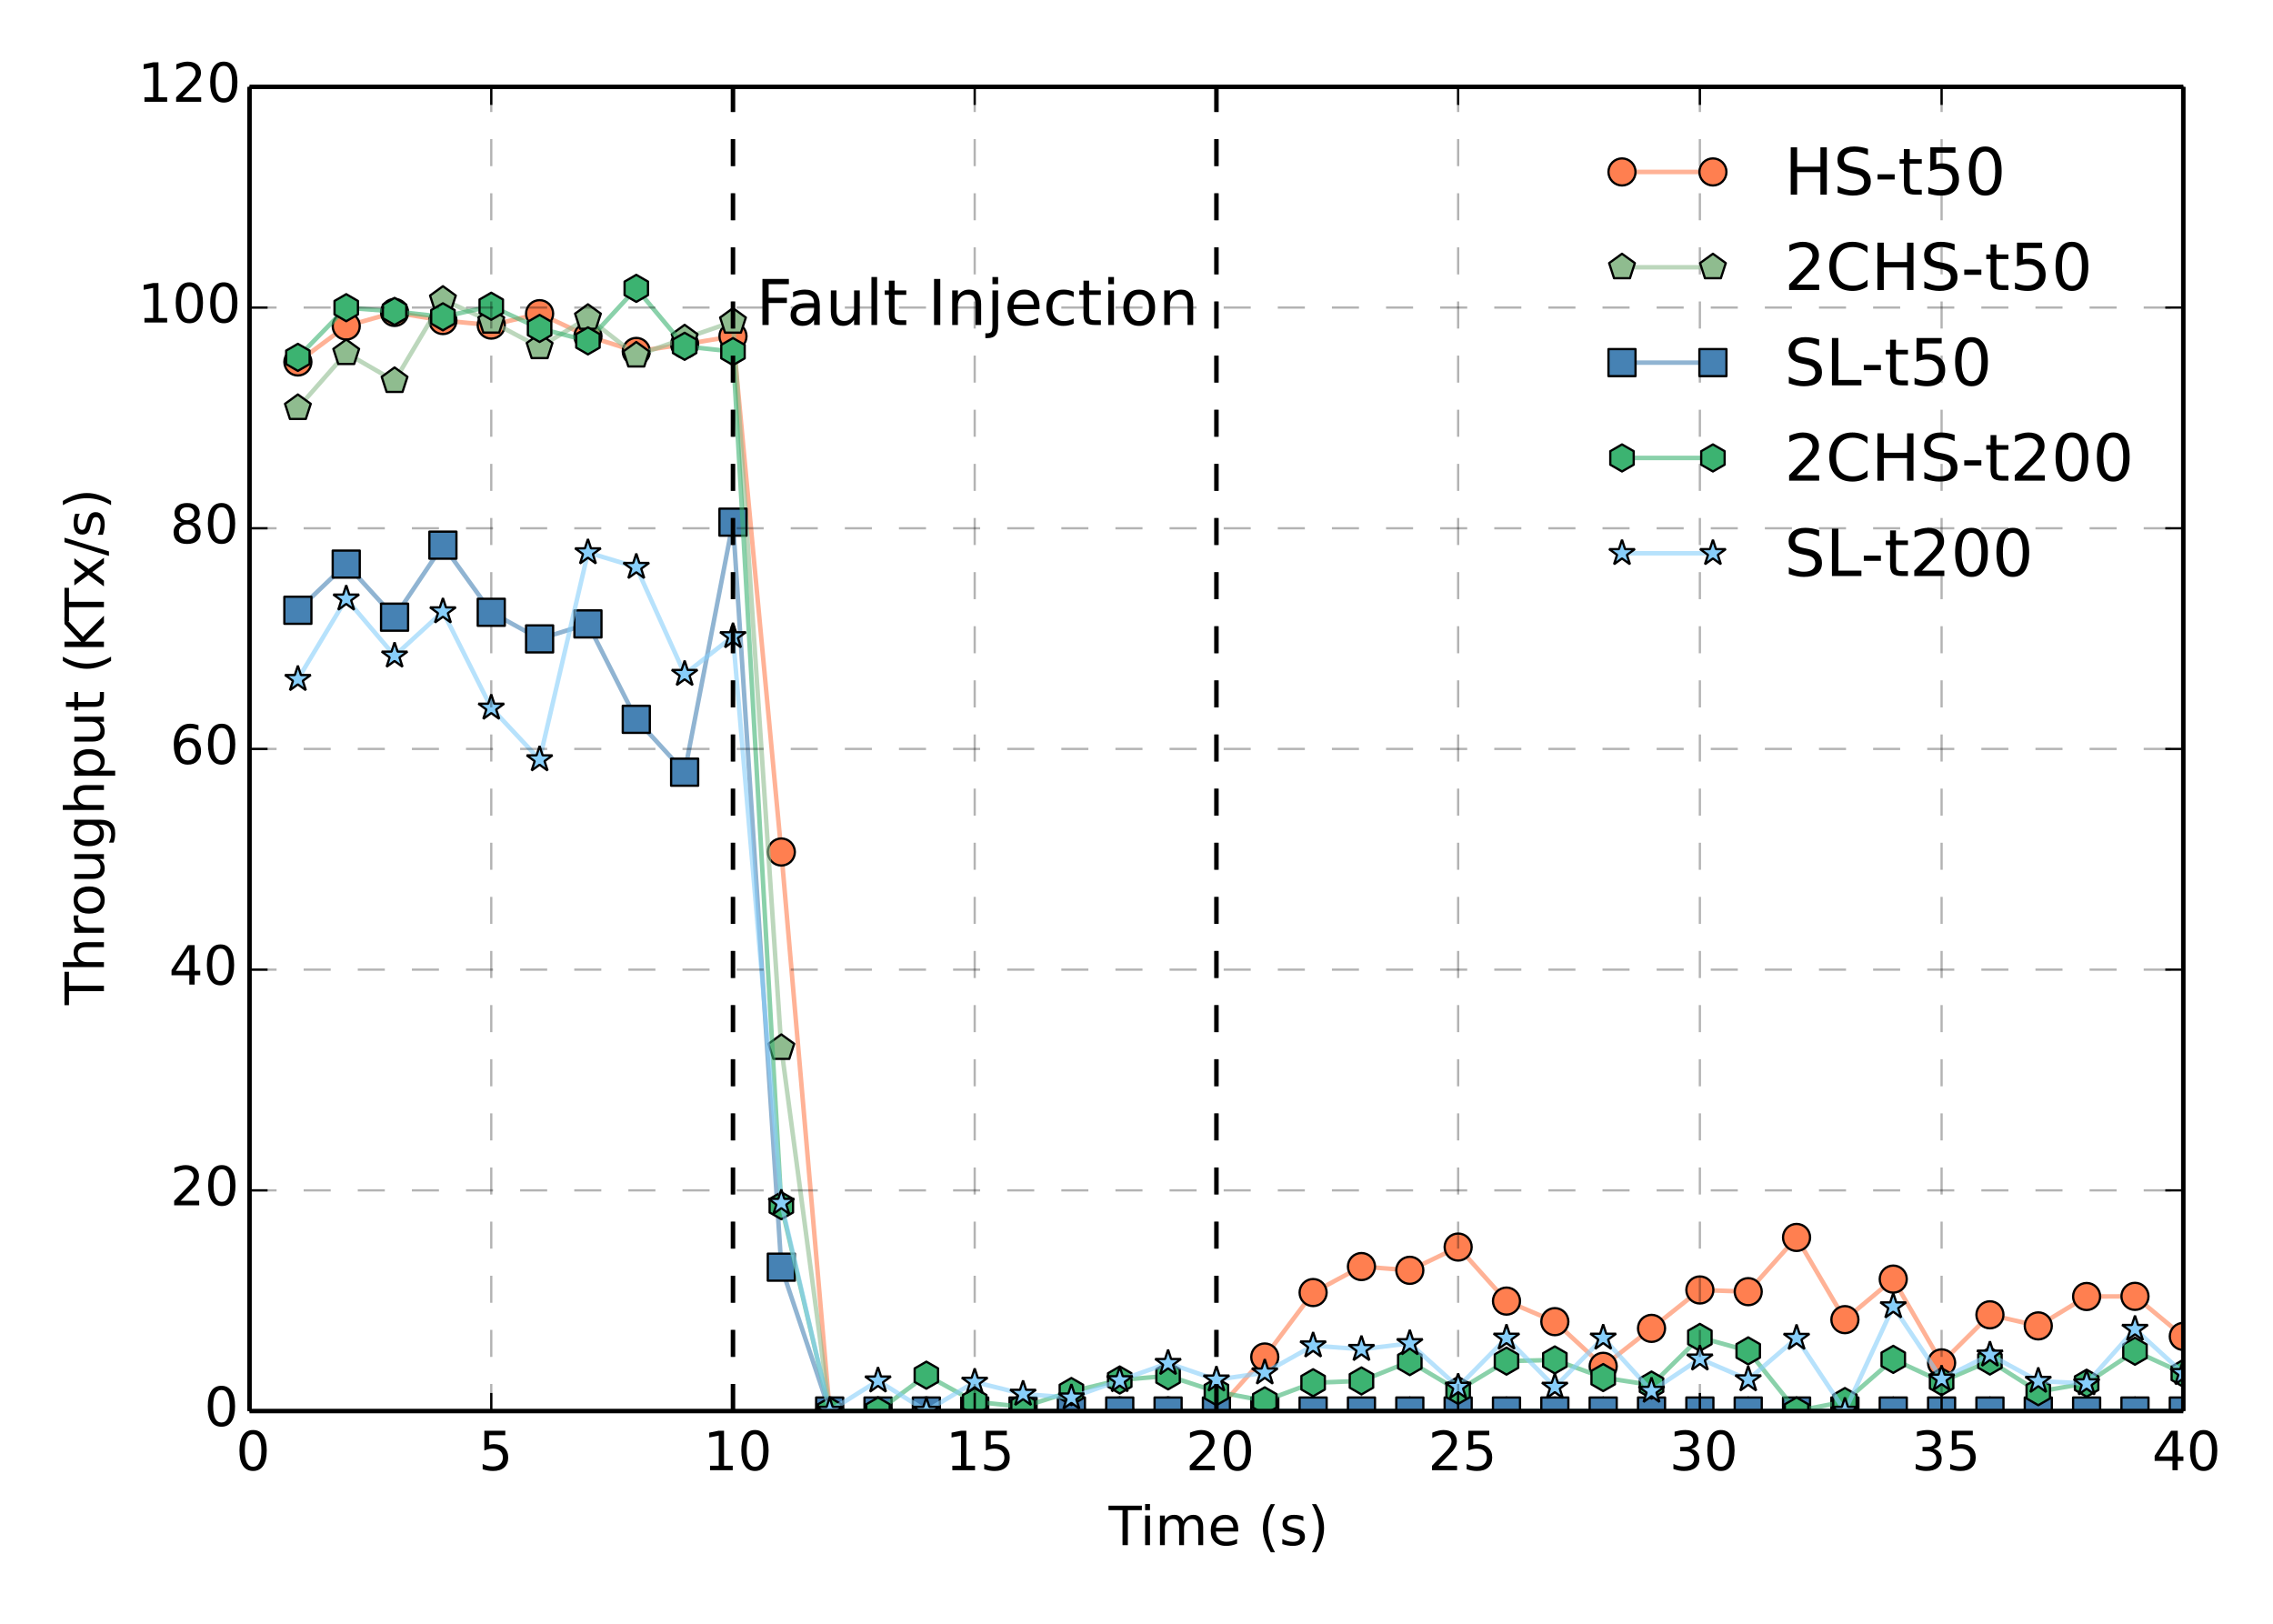 <?xml version="1.0" encoding="utf-8" standalone="no"?>
<!DOCTYPE svg PUBLIC "-//W3C//DTD SVG 1.1//EN"
  "http://www.w3.org/Graphics/SVG/1.1/DTD/svg11.dtd">
<!-- Created with matplotlib (http://matplotlib.org/) -->
<svg height="360pt" version="1.1" viewBox="0 0 504 360" width="504pt" xmlns="http://www.w3.org/2000/svg" xmlns:xlink="http://www.w3.org/1999/xlink">
 <defs>
  <style type="text/css">
*{stroke-linecap:butt;stroke-linejoin:round;}
  </style>
 </defs>
 <g id="figure_1">
  <g id="patch_1">
   <path d="
M0 360
L504 360
L504 0
L0 0
z
" style="fill:#ffffff;"/>
  </g>
  <g id="axes_1">
   <g id="patch_2">
    <path d="
M55.33 312.84
L484.114 312.84
L484.114 19.26
L55.33 19.26
z
" style="fill:#ffffff;"/>
   </g>
   <g id="line2d_1">
    <path clip-path="url(#p3de074d7d5)" d="
M66.05 80.251
L76.769 72.29
L87.489 69.266
L98.209 71.067
L108.928 72.078
L119.648 69.545
L130.367 74.551
L141.087 77.917
L151.807 76.334
L162.526 74.551
L173.246 188.898
L183.965 312.84
L194.685 312.84
L205.405 312.84
L216.124 312.84
L226.844 312.84
L237.563 312.84
L248.283 312.84
L259.003 312.84
L269.722 312.84
L280.442 300.859
L291.161 286.572
L301.881 280.806
L312.601 281.642
L323.32 276.485
L334.04 288.463
L344.759 293.023
L355.479 302.927
L366.199 294.513
L376.918 285.999
L387.638 286.376
L398.357 274.354
L409.077 292.578
L419.797 283.59
L430.516 302.166
L441.236 291.504
L451.955 293.965
L462.675 287.448
L473.395 287.411
L484.114 296.292" style="fill:none;opacity:0.6;stroke:#ff7f50;stroke-linecap:square;"/>
    <defs>
     <path d="
M0 3
C0.796 3 1.559 2.684 2.121 2.121
C2.684 1.559 3 0.796 3 0
C3 -0.796 2.684 -1.559 2.121 -2.121
C1.559 -2.684 0.796 -3 0 -3
C-0.796 -3 -1.559 -2.684 -2.121 -2.121
C-2.684 -1.559 -3 -0.796 -3 0
C-3 0.796 -2.684 1.559 -2.121 2.121
C-1.559 2.684 -0.796 3 0 3
z
" id="m3bae849a80" style="stroke:#000000;stroke-width:0.5;"/>
    </defs>
    <g clip-path="url(#p3de074d7d5)">
     <use style="fill:#ff7f50;opacity:0.6;stroke:#000000;stroke-width:0.5;" x="66.05" xlink:href="#m3bae849a80" y="80.251"/>
     <use style="fill:#ff7f50;opacity:0.6;stroke:#000000;stroke-width:0.5;" x="76.77" xlink:href="#m3bae849a80" y="72.29"/>
     <use style="fill:#ff7f50;opacity:0.6;stroke:#000000;stroke-width:0.5;" x="87.489" xlink:href="#m3bae849a80" y="69.266"/>
     <use style="fill:#ff7f50;opacity:0.6;stroke:#000000;stroke-width:0.5;" x="98.209" xlink:href="#m3bae849a80" y="71.067"/>
     <use style="fill:#ff7f50;opacity:0.6;stroke:#000000;stroke-width:0.5;" x="108.928" xlink:href="#m3bae849a80" y="72.077"/>
     <use style="fill:#ff7f50;opacity:0.6;stroke:#000000;stroke-width:0.5;" x="119.648" xlink:href="#m3bae849a80" y="69.545"/>
     <use style="fill:#ff7f50;opacity:0.6;stroke:#000000;stroke-width:0.5;" x="130.367" xlink:href="#m3bae849a80" y="74.551"/>
     <use style="fill:#ff7f50;opacity:0.6;stroke:#000000;stroke-width:0.5;" x="141.087" xlink:href="#m3bae849a80" y="77.917"/>
     <use style="fill:#ff7f50;opacity:0.6;stroke:#000000;stroke-width:0.5;" x="151.807" xlink:href="#m3bae849a80" y="76.334"/>
     <use style="fill:#ff7f50;opacity:0.6;stroke:#000000;stroke-width:0.5;" x="162.526" xlink:href="#m3bae849a80" y="74.551"/>
     <use style="fill:#ff7f50;opacity:0.6;stroke:#000000;stroke-width:0.5;" x="173.246" xlink:href="#m3bae849a80" y="188.898"/>
     <use style="fill:#ff7f50;opacity:0.6;stroke:#000000;stroke-width:0.5;" x="183.965" xlink:href="#m3bae849a80" y="312.84"/>
     <use style="fill:#ff7f50;opacity:0.6;stroke:#000000;stroke-width:0.5;" x="194.685" xlink:href="#m3bae849a80" y="312.84"/>
     <use style="fill:#ff7f50;opacity:0.6;stroke:#000000;stroke-width:0.5;" x="205.405" xlink:href="#m3bae849a80" y="312.84"/>
     <use style="fill:#ff7f50;opacity:0.6;stroke:#000000;stroke-width:0.5;" x="216.124" xlink:href="#m3bae849a80" y="312.84"/>
     <use style="fill:#ff7f50;opacity:0.6;stroke:#000000;stroke-width:0.5;" x="226.844" xlink:href="#m3bae849a80" y="312.84"/>
     <use style="fill:#ff7f50;opacity:0.6;stroke:#000000;stroke-width:0.5;" x="237.563" xlink:href="#m3bae849a80" y="312.84"/>
     <use style="fill:#ff7f50;opacity:0.6;stroke:#000000;stroke-width:0.5;" x="248.283" xlink:href="#m3bae849a80" y="312.84"/>
     <use style="fill:#ff7f50;opacity:0.6;stroke:#000000;stroke-width:0.5;" x="259.003" xlink:href="#m3bae849a80" y="312.84"/>
     <use style="fill:#ff7f50;opacity:0.6;stroke:#000000;stroke-width:0.5;" x="269.722" xlink:href="#m3bae849a80" y="312.84"/>
     <use style="fill:#ff7f50;opacity:0.6;stroke:#000000;stroke-width:0.5;" x="280.442" xlink:href="#m3bae849a80" y="300.859"/>
     <use style="fill:#ff7f50;opacity:0.6;stroke:#000000;stroke-width:0.5;" x="291.161" xlink:href="#m3bae849a80" y="286.572"/>
     <use style="fill:#ff7f50;opacity:0.6;stroke:#000000;stroke-width:0.5;" x="301.881" xlink:href="#m3bae849a80" y="280.806"/>
     <use style="fill:#ff7f50;opacity:0.6;stroke:#000000;stroke-width:0.5;" x="312.601" xlink:href="#m3bae849a80" y="281.642"/>
     <use style="fill:#ff7f50;opacity:0.6;stroke:#000000;stroke-width:0.5;" x="323.32" xlink:href="#m3bae849a80" y="276.485"/>
     <use style="fill:#ff7f50;opacity:0.6;stroke:#000000;stroke-width:0.5;" x="334.04" xlink:href="#m3bae849a80" y="288.463"/>
     <use style="fill:#ff7f50;opacity:0.6;stroke:#000000;stroke-width:0.5;" x="344.759" xlink:href="#m3bae849a80" y="293.023"/>
     <use style="fill:#ff7f50;opacity:0.6;stroke:#000000;stroke-width:0.5;" x="355.479" xlink:href="#m3bae849a80" y="302.927"/>
     <use style="fill:#ff7f50;opacity:0.6;stroke:#000000;stroke-width:0.5;" x="366.199" xlink:href="#m3bae849a80" y="294.513"/>
     <use style="fill:#ff7f50;opacity:0.6;stroke:#000000;stroke-width:0.5;" x="376.918" xlink:href="#m3bae849a80" y="285.999"/>
     <use style="fill:#ff7f50;opacity:0.6;stroke:#000000;stroke-width:0.5;" x="387.638" xlink:href="#m3bae849a80" y="286.376"/>
     <use style="fill:#ff7f50;opacity:0.6;stroke:#000000;stroke-width:0.5;" x="398.357" xlink:href="#m3bae849a80" y="274.354"/>
     <use style="fill:#ff7f50;opacity:0.6;stroke:#000000;stroke-width:0.5;" x="409.077" xlink:href="#m3bae849a80" y="292.578"/>
     <use style="fill:#ff7f50;opacity:0.6;stroke:#000000;stroke-width:0.5;" x="419.797" xlink:href="#m3bae849a80" y="283.59"/>
     <use style="fill:#ff7f50;opacity:0.6;stroke:#000000;stroke-width:0.5;" x="430.516" xlink:href="#m3bae849a80" y="302.166"/>
     <use style="fill:#ff7f50;opacity:0.6;stroke:#000000;stroke-width:0.5;" x="441.236" xlink:href="#m3bae849a80" y="291.504"/>
     <use style="fill:#ff7f50;opacity:0.6;stroke:#000000;stroke-width:0.5;" x="451.955" xlink:href="#m3bae849a80" y="293.965"/>
     <use style="fill:#ff7f50;opacity:0.6;stroke:#000000;stroke-width:0.5;" x="462.675" xlink:href="#m3bae849a80" y="287.448"/>
     <use style="fill:#ff7f50;opacity:0.6;stroke:#000000;stroke-width:0.5;" x="473.395" xlink:href="#m3bae849a80" y="287.411"/>
     <use style="fill:#ff7f50;opacity:0.6;stroke:#000000;stroke-width:0.5;" x="484.114" xlink:href="#m3bae849a80" y="296.292"/>
    </g>
   </g>
   <g id="line2d_2">
    <path clip-path="url(#p3de074d7d5)" d="
M66.05 90.458
L76.769 78.277
L87.489 84.467
L98.209 66.453
L108.928 71.312
L119.648 76.973
L130.367 70.465
L141.087 78.823
L151.807 75.016
L162.526 71.322
L173.246 232.34
L183.965 312.84
L194.685 312.84
L205.405 312.84
L216.124 312.84
L226.844 312.84
L237.563 312.84
L248.283 312.84
L259.003 312.84
L269.722 312.84
L280.442 312.84
L291.161 312.84
L301.881 312.84
L312.601 312.84
L323.32 312.84
L334.04 312.84
L344.759 312.84
L355.479 312.84
L366.199 312.84
L376.918 312.84
L387.638 312.84
L398.357 312.84
L409.077 312.84
L419.797 312.84
L430.516 312.84
L441.236 312.84
L451.955 312.84
L462.675 312.84
L473.395 312.84
L484.114 312.84" style="fill:none;opacity:0.6;stroke:#8fbc8f;stroke-linecap:square;"/>
    <defs>
     <path d="
M1.83697e-16 -3
L-2.853 -0.927
L-1.763 2.427
L1.763 2.427
L2.853 -0.927
z
" id="ma71f6935b9" style="stroke:#000000;stroke-linejoin:miter;stroke-width:0.5;"/>
    </defs>
    <g clip-path="url(#p3de074d7d5)">
     <use style="fill:#8fbc8f;opacity:0.6;stroke:#000000;stroke-linejoin:miter;stroke-width:0.5;" x="66.05" xlink:href="#ma71f6935b9" y="90.458"/>
     <use style="fill:#8fbc8f;opacity:0.6;stroke:#000000;stroke-linejoin:miter;stroke-width:0.5;" x="76.77" xlink:href="#ma71f6935b9" y="78.277"/>
     <use style="fill:#8fbc8f;opacity:0.6;stroke:#000000;stroke-linejoin:miter;stroke-width:0.5;" x="87.489" xlink:href="#ma71f6935b9" y="84.467"/>
     <use style="fill:#8fbc8f;opacity:0.6;stroke:#000000;stroke-linejoin:miter;stroke-width:0.5;" x="98.209" xlink:href="#ma71f6935b9" y="66.453"/>
     <use style="fill:#8fbc8f;opacity:0.6;stroke:#000000;stroke-linejoin:miter;stroke-width:0.5;" x="108.928" xlink:href="#ma71f6935b9" y="71.312"/>
     <use style="fill:#8fbc8f;opacity:0.6;stroke:#000000;stroke-linejoin:miter;stroke-width:0.5;" x="119.648" xlink:href="#ma71f6935b9" y="76.973"/>
     <use style="fill:#8fbc8f;opacity:0.6;stroke:#000000;stroke-linejoin:miter;stroke-width:0.5;" x="130.367" xlink:href="#ma71f6935b9" y="70.465"/>
     <use style="fill:#8fbc8f;opacity:0.6;stroke:#000000;stroke-linejoin:miter;stroke-width:0.5;" x="141.087" xlink:href="#ma71f6935b9" y="78.822"/>
     <use style="fill:#8fbc8f;opacity:0.6;stroke:#000000;stroke-linejoin:miter;stroke-width:0.5;" x="151.807" xlink:href="#ma71f6935b9" y="75.016"/>
     <use style="fill:#8fbc8f;opacity:0.6;stroke:#000000;stroke-linejoin:miter;stroke-width:0.5;" x="162.526" xlink:href="#ma71f6935b9" y="71.322"/>
     <use style="fill:#8fbc8f;opacity:0.6;stroke:#000000;stroke-linejoin:miter;stroke-width:0.5;" x="173.246" xlink:href="#ma71f6935b9" y="232.34"/>
     <use style="fill:#8fbc8f;opacity:0.6;stroke:#000000;stroke-linejoin:miter;stroke-width:0.5;" x="183.965" xlink:href="#ma71f6935b9" y="312.84"/>
     <use style="fill:#8fbc8f;opacity:0.6;stroke:#000000;stroke-linejoin:miter;stroke-width:0.5;" x="194.685" xlink:href="#ma71f6935b9" y="312.84"/>
     <use style="fill:#8fbc8f;opacity:0.6;stroke:#000000;stroke-linejoin:miter;stroke-width:0.5;" x="205.405" xlink:href="#ma71f6935b9" y="312.84"/>
     <use style="fill:#8fbc8f;opacity:0.6;stroke:#000000;stroke-linejoin:miter;stroke-width:0.5;" x="216.124" xlink:href="#ma71f6935b9" y="312.84"/>
     <use style="fill:#8fbc8f;opacity:0.6;stroke:#000000;stroke-linejoin:miter;stroke-width:0.5;" x="226.844" xlink:href="#ma71f6935b9" y="312.84"/>
     <use style="fill:#8fbc8f;opacity:0.6;stroke:#000000;stroke-linejoin:miter;stroke-width:0.5;" x="237.563" xlink:href="#ma71f6935b9" y="312.84"/>
     <use style="fill:#8fbc8f;opacity:0.6;stroke:#000000;stroke-linejoin:miter;stroke-width:0.5;" x="248.283" xlink:href="#ma71f6935b9" y="312.84"/>
     <use style="fill:#8fbc8f;opacity:0.6;stroke:#000000;stroke-linejoin:miter;stroke-width:0.5;" x="259.003" xlink:href="#ma71f6935b9" y="312.84"/>
     <use style="fill:#8fbc8f;opacity:0.6;stroke:#000000;stroke-linejoin:miter;stroke-width:0.5;" x="269.722" xlink:href="#ma71f6935b9" y="312.84"/>
     <use style="fill:#8fbc8f;opacity:0.6;stroke:#000000;stroke-linejoin:miter;stroke-width:0.5;" x="280.442" xlink:href="#ma71f6935b9" y="312.84"/>
     <use style="fill:#8fbc8f;opacity:0.6;stroke:#000000;stroke-linejoin:miter;stroke-width:0.5;" x="291.161" xlink:href="#ma71f6935b9" y="312.84"/>
     <use style="fill:#8fbc8f;opacity:0.6;stroke:#000000;stroke-linejoin:miter;stroke-width:0.5;" x="301.881" xlink:href="#ma71f6935b9" y="312.84"/>
     <use style="fill:#8fbc8f;opacity:0.6;stroke:#000000;stroke-linejoin:miter;stroke-width:0.5;" x="312.601" xlink:href="#ma71f6935b9" y="312.84"/>
     <use style="fill:#8fbc8f;opacity:0.6;stroke:#000000;stroke-linejoin:miter;stroke-width:0.5;" x="323.32" xlink:href="#ma71f6935b9" y="312.84"/>
     <use style="fill:#8fbc8f;opacity:0.6;stroke:#000000;stroke-linejoin:miter;stroke-width:0.5;" x="334.04" xlink:href="#ma71f6935b9" y="312.84"/>
     <use style="fill:#8fbc8f;opacity:0.6;stroke:#000000;stroke-linejoin:miter;stroke-width:0.5;" x="344.759" xlink:href="#ma71f6935b9" y="312.84"/>
     <use style="fill:#8fbc8f;opacity:0.6;stroke:#000000;stroke-linejoin:miter;stroke-width:0.5;" x="355.479" xlink:href="#ma71f6935b9" y="312.84"/>
     <use style="fill:#8fbc8f;opacity:0.6;stroke:#000000;stroke-linejoin:miter;stroke-width:0.5;" x="366.199" xlink:href="#ma71f6935b9" y="312.84"/>
     <use style="fill:#8fbc8f;opacity:0.6;stroke:#000000;stroke-linejoin:miter;stroke-width:0.5;" x="376.918" xlink:href="#ma71f6935b9" y="312.84"/>
     <use style="fill:#8fbc8f;opacity:0.6;stroke:#000000;stroke-linejoin:miter;stroke-width:0.5;" x="387.638" xlink:href="#ma71f6935b9" y="312.84"/>
     <use style="fill:#8fbc8f;opacity:0.6;stroke:#000000;stroke-linejoin:miter;stroke-width:0.5;" x="398.357" xlink:href="#ma71f6935b9" y="312.84"/>
     <use style="fill:#8fbc8f;opacity:0.6;stroke:#000000;stroke-linejoin:miter;stroke-width:0.5;" x="409.077" xlink:href="#ma71f6935b9" y="312.84"/>
     <use style="fill:#8fbc8f;opacity:0.6;stroke:#000000;stroke-linejoin:miter;stroke-width:0.5;" x="419.797" xlink:href="#ma71f6935b9" y="312.84"/>
     <use style="fill:#8fbc8f;opacity:0.6;stroke:#000000;stroke-linejoin:miter;stroke-width:0.5;" x="430.516" xlink:href="#ma71f6935b9" y="312.84"/>
     <use style="fill:#8fbc8f;opacity:0.6;stroke:#000000;stroke-linejoin:miter;stroke-width:0.5;" x="441.236" xlink:href="#ma71f6935b9" y="312.84"/>
     <use style="fill:#8fbc8f;opacity:0.6;stroke:#000000;stroke-linejoin:miter;stroke-width:0.5;" x="451.955" xlink:href="#ma71f6935b9" y="312.84"/>
     <use style="fill:#8fbc8f;opacity:0.6;stroke:#000000;stroke-linejoin:miter;stroke-width:0.5;" x="462.675" xlink:href="#ma71f6935b9" y="312.84"/>
     <use style="fill:#8fbc8f;opacity:0.6;stroke:#000000;stroke-linejoin:miter;stroke-width:0.5;" x="473.395" xlink:href="#ma71f6935b9" y="312.84"/>
     <use style="fill:#8fbc8f;opacity:0.6;stroke:#000000;stroke-linejoin:miter;stroke-width:0.5;" x="484.114" xlink:href="#ma71f6935b9" y="312.84"/>
    </g>
   </g>
   <g id="line2d_3">
    <path clip-path="url(#p3de074d7d5)" d="
M66.05 135.3
L76.769 125.066
L87.489 136.836
L98.209 120.868
L108.928 135.75
L119.648 141.651
L130.367 138.326
L141.087 159.481
L151.807 171.202
L162.526 115.767
L173.246 280.94
L183.965 312.84
L194.685 312.84
L205.405 312.84
L216.124 312.84
L226.844 312.84
L237.563 312.84
L248.283 312.84
L259.003 312.84
L269.722 312.84
L280.442 312.84
L291.161 312.84
L301.881 312.84
L312.601 312.84
L323.32 312.84
L334.04 312.84
L344.759 312.84
L355.479 312.84
L366.199 312.84
L376.918 312.84
L387.638 312.84
L398.357 312.84
L409.077 312.84
L419.797 312.84
L430.516 312.84
L441.236 312.84
L451.955 312.84
L462.675 312.84
L473.395 312.84
L484.114 312.84" style="fill:none;opacity:0.6;stroke:#4682b4;stroke-linecap:square;"/>
    <defs>
     <path d="
M-3 3
L3 3
L3 -3
L-3 -3
z
" id="m7c83f3ee3a" style="stroke:#000000;stroke-linejoin:miter;stroke-width:0.5;"/>
    </defs>
    <g clip-path="url(#p3de074d7d5)">
     <use style="fill:#4682b4;opacity:0.6;stroke:#000000;stroke-linejoin:miter;stroke-width:0.5;" x="66.05" xlink:href="#m7c83f3ee3a" y="135.3"/>
     <use style="fill:#4682b4;opacity:0.6;stroke:#000000;stroke-linejoin:miter;stroke-width:0.5;" x="76.77" xlink:href="#m7c83f3ee3a" y="125.066"/>
     <use style="fill:#4682b4;opacity:0.6;stroke:#000000;stroke-linejoin:miter;stroke-width:0.5;" x="87.489" xlink:href="#m7c83f3ee3a" y="136.836"/>
     <use style="fill:#4682b4;opacity:0.6;stroke:#000000;stroke-linejoin:miter;stroke-width:0.5;" x="98.209" xlink:href="#m7c83f3ee3a" y="120.868"/>
     <use style="fill:#4682b4;opacity:0.6;stroke:#000000;stroke-linejoin:miter;stroke-width:0.5;" x="108.928" xlink:href="#m7c83f3ee3a" y="135.75"/>
     <use style="fill:#4682b4;opacity:0.6;stroke:#000000;stroke-linejoin:miter;stroke-width:0.5;" x="119.648" xlink:href="#m7c83f3ee3a" y="141.651"/>
     <use style="fill:#4682b4;opacity:0.6;stroke:#000000;stroke-linejoin:miter;stroke-width:0.5;" x="130.367" xlink:href="#m7c83f3ee3a" y="138.326"/>
     <use style="fill:#4682b4;opacity:0.6;stroke:#000000;stroke-linejoin:miter;stroke-width:0.5;" x="141.087" xlink:href="#m7c83f3ee3a" y="159.481"/>
     <use style="fill:#4682b4;opacity:0.6;stroke:#000000;stroke-linejoin:miter;stroke-width:0.5;" x="151.807" xlink:href="#m7c83f3ee3a" y="171.202"/>
     <use style="fill:#4682b4;opacity:0.6;stroke:#000000;stroke-linejoin:miter;stroke-width:0.5;" x="162.526" xlink:href="#m7c83f3ee3a" y="115.767"/>
     <use style="fill:#4682b4;opacity:0.6;stroke:#000000;stroke-linejoin:miter;stroke-width:0.5;" x="173.246" xlink:href="#m7c83f3ee3a" y="280.94"/>
     <use style="fill:#4682b4;opacity:0.6;stroke:#000000;stroke-linejoin:miter;stroke-width:0.5;" x="183.965" xlink:href="#m7c83f3ee3a" y="312.84"/>
     <use style="fill:#4682b4;opacity:0.6;stroke:#000000;stroke-linejoin:miter;stroke-width:0.5;" x="194.685" xlink:href="#m7c83f3ee3a" y="312.84"/>
     <use style="fill:#4682b4;opacity:0.6;stroke:#000000;stroke-linejoin:miter;stroke-width:0.5;" x="205.405" xlink:href="#m7c83f3ee3a" y="312.84"/>
     <use style="fill:#4682b4;opacity:0.6;stroke:#000000;stroke-linejoin:miter;stroke-width:0.5;" x="216.124" xlink:href="#m7c83f3ee3a" y="312.84"/>
     <use style="fill:#4682b4;opacity:0.6;stroke:#000000;stroke-linejoin:miter;stroke-width:0.5;" x="226.844" xlink:href="#m7c83f3ee3a" y="312.84"/>
     <use style="fill:#4682b4;opacity:0.6;stroke:#000000;stroke-linejoin:miter;stroke-width:0.5;" x="237.563" xlink:href="#m7c83f3ee3a" y="312.84"/>
     <use style="fill:#4682b4;opacity:0.6;stroke:#000000;stroke-linejoin:miter;stroke-width:0.5;" x="248.283" xlink:href="#m7c83f3ee3a" y="312.84"/>
     <use style="fill:#4682b4;opacity:0.6;stroke:#000000;stroke-linejoin:miter;stroke-width:0.5;" x="259.003" xlink:href="#m7c83f3ee3a" y="312.84"/>
     <use style="fill:#4682b4;opacity:0.6;stroke:#000000;stroke-linejoin:miter;stroke-width:0.5;" x="269.722" xlink:href="#m7c83f3ee3a" y="312.84"/>
     <use style="fill:#4682b4;opacity:0.6;stroke:#000000;stroke-linejoin:miter;stroke-width:0.5;" x="280.442" xlink:href="#m7c83f3ee3a" y="312.84"/>
     <use style="fill:#4682b4;opacity:0.6;stroke:#000000;stroke-linejoin:miter;stroke-width:0.5;" x="291.161" xlink:href="#m7c83f3ee3a" y="312.84"/>
     <use style="fill:#4682b4;opacity:0.6;stroke:#000000;stroke-linejoin:miter;stroke-width:0.5;" x="301.881" xlink:href="#m7c83f3ee3a" y="312.84"/>
     <use style="fill:#4682b4;opacity:0.6;stroke:#000000;stroke-linejoin:miter;stroke-width:0.5;" x="312.601" xlink:href="#m7c83f3ee3a" y="312.84"/>
     <use style="fill:#4682b4;opacity:0.6;stroke:#000000;stroke-linejoin:miter;stroke-width:0.5;" x="323.32" xlink:href="#m7c83f3ee3a" y="312.84"/>
     <use style="fill:#4682b4;opacity:0.6;stroke:#000000;stroke-linejoin:miter;stroke-width:0.5;" x="334.04" xlink:href="#m7c83f3ee3a" y="312.84"/>
     <use style="fill:#4682b4;opacity:0.6;stroke:#000000;stroke-linejoin:miter;stroke-width:0.5;" x="344.759" xlink:href="#m7c83f3ee3a" y="312.84"/>
     <use style="fill:#4682b4;opacity:0.6;stroke:#000000;stroke-linejoin:miter;stroke-width:0.5;" x="355.479" xlink:href="#m7c83f3ee3a" y="312.84"/>
     <use style="fill:#4682b4;opacity:0.6;stroke:#000000;stroke-linejoin:miter;stroke-width:0.5;" x="366.199" xlink:href="#m7c83f3ee3a" y="312.84"/>
     <use style="fill:#4682b4;opacity:0.6;stroke:#000000;stroke-linejoin:miter;stroke-width:0.5;" x="376.918" xlink:href="#m7c83f3ee3a" y="312.84"/>
     <use style="fill:#4682b4;opacity:0.6;stroke:#000000;stroke-linejoin:miter;stroke-width:0.5;" x="387.638" xlink:href="#m7c83f3ee3a" y="312.84"/>
     <use style="fill:#4682b4;opacity:0.6;stroke:#000000;stroke-linejoin:miter;stroke-width:0.5;" x="398.357" xlink:href="#m7c83f3ee3a" y="312.84"/>
     <use style="fill:#4682b4;opacity:0.6;stroke:#000000;stroke-linejoin:miter;stroke-width:0.5;" x="409.077" xlink:href="#m7c83f3ee3a" y="312.84"/>
     <use style="fill:#4682b4;opacity:0.6;stroke:#000000;stroke-linejoin:miter;stroke-width:0.5;" x="419.797" xlink:href="#m7c83f3ee3a" y="312.84"/>
     <use style="fill:#4682b4;opacity:0.6;stroke:#000000;stroke-linejoin:miter;stroke-width:0.5;" x="430.516" xlink:href="#m7c83f3ee3a" y="312.84"/>
     <use style="fill:#4682b4;opacity:0.6;stroke:#000000;stroke-linejoin:miter;stroke-width:0.5;" x="441.236" xlink:href="#m7c83f3ee3a" y="312.84"/>
     <use style="fill:#4682b4;opacity:0.6;stroke:#000000;stroke-linejoin:miter;stroke-width:0.5;" x="451.955" xlink:href="#m7c83f3ee3a" y="312.84"/>
     <use style="fill:#4682b4;opacity:0.6;stroke:#000000;stroke-linejoin:miter;stroke-width:0.5;" x="462.675" xlink:href="#m7c83f3ee3a" y="312.84"/>
     <use style="fill:#4682b4;opacity:0.6;stroke:#000000;stroke-linejoin:miter;stroke-width:0.5;" x="473.395" xlink:href="#m7c83f3ee3a" y="312.84"/>
     <use style="fill:#4682b4;opacity:0.6;stroke:#000000;stroke-linejoin:miter;stroke-width:0.5;" x="484.114" xlink:href="#m7c83f3ee3a" y="312.84"/>
    </g>
   </g>
   <g id="line2d_4">
    <path clip-path="url(#p3de074d7d5)" d="
M66.05 79.229
L76.769 68.219
L87.489 69.044
L98.209 70.243
L108.928 67.896
L119.648 72.819
L130.367 75.573
L141.087 63.931
L151.807 76.777
L162.526 77.951
L173.246 267.316
L183.965 312.84
L194.685 312.84
L205.405 304.891
L216.124 310.773
L226.844 311.91
L237.563 308.515
L248.283 305.958
L259.003 305.041
L269.722 308.549
L280.442 310.584
L291.161 306.57
L301.881 306.166
L312.601 301.88
L323.32 308.263
L334.04 301.77
L344.759 301.515
L355.479 305.42
L366.199 307.083
L376.918 296.517
L387.638 299.504
L398.357 312.84
L409.077 310.738
L419.797 301.383
L430.516 306.327
L441.236 301.755
L451.955 308.551
L462.675 306.67
L473.395 299.575
L484.114 304.471" style="fill:none;opacity:0.6;stroke:#3cb371;stroke-linecap:square;"/>
    <defs>
     <path d="
M1.83697e-16 -3
L-2.598 -1.5
L-2.598 1.5
L-5.51091e-16 3
L2.598 1.5
L2.598 -1.5
z
" id="m0c869c2bb4" style="stroke:#000000;stroke-linejoin:miter;stroke-width:0.5;"/>
    </defs>
    <g clip-path="url(#p3de074d7d5)">
     <use style="fill:#3cb371;opacity:0.6;stroke:#000000;stroke-linejoin:miter;stroke-width:0.5;" x="66.05" xlink:href="#m0c869c2bb4" y="79.229"/>
     <use style="fill:#3cb371;opacity:0.6;stroke:#000000;stroke-linejoin:miter;stroke-width:0.5;" x="76.77" xlink:href="#m0c869c2bb4" y="68.219"/>
     <use style="fill:#3cb371;opacity:0.6;stroke:#000000;stroke-linejoin:miter;stroke-width:0.5;" x="87.489" xlink:href="#m0c869c2bb4" y="69.044"/>
     <use style="fill:#3cb371;opacity:0.6;stroke:#000000;stroke-linejoin:miter;stroke-width:0.5;" x="98.209" xlink:href="#m0c869c2bb4" y="70.243"/>
     <use style="fill:#3cb371;opacity:0.6;stroke:#000000;stroke-linejoin:miter;stroke-width:0.5;" x="108.928" xlink:href="#m0c869c2bb4" y="67.896"/>
     <use style="fill:#3cb371;opacity:0.6;stroke:#000000;stroke-linejoin:miter;stroke-width:0.5;" x="119.648" xlink:href="#m0c869c2bb4" y="72.819"/>
     <use style="fill:#3cb371;opacity:0.6;stroke:#000000;stroke-linejoin:miter;stroke-width:0.5;" x="130.367" xlink:href="#m0c869c2bb4" y="75.574"/>
     <use style="fill:#3cb371;opacity:0.6;stroke:#000000;stroke-linejoin:miter;stroke-width:0.5;" x="141.087" xlink:href="#m0c869c2bb4" y="63.931"/>
     <use style="fill:#3cb371;opacity:0.6;stroke:#000000;stroke-linejoin:miter;stroke-width:0.5;" x="151.807" xlink:href="#m0c869c2bb4" y="76.777"/>
     <use style="fill:#3cb371;opacity:0.6;stroke:#000000;stroke-linejoin:miter;stroke-width:0.5;" x="162.526" xlink:href="#m0c869c2bb4" y="77.952"/>
     <use style="fill:#3cb371;opacity:0.6;stroke:#000000;stroke-linejoin:miter;stroke-width:0.5;" x="173.246" xlink:href="#m0c869c2bb4" y="267.316"/>
     <use style="fill:#3cb371;opacity:0.6;stroke:#000000;stroke-linejoin:miter;stroke-width:0.5;" x="183.965" xlink:href="#m0c869c2bb4" y="312.84"/>
     <use style="fill:#3cb371;opacity:0.6;stroke:#000000;stroke-linejoin:miter;stroke-width:0.5;" x="194.685" xlink:href="#m0c869c2bb4" y="312.84"/>
     <use style="fill:#3cb371;opacity:0.6;stroke:#000000;stroke-linejoin:miter;stroke-width:0.5;" x="205.405" xlink:href="#m0c869c2bb4" y="304.891"/>
     <use style="fill:#3cb371;opacity:0.6;stroke:#000000;stroke-linejoin:miter;stroke-width:0.5;" x="216.124" xlink:href="#m0c869c2bb4" y="310.773"/>
     <use style="fill:#3cb371;opacity:0.6;stroke:#000000;stroke-linejoin:miter;stroke-width:0.5;" x="226.844" xlink:href="#m0c869c2bb4" y="311.91"/>
     <use style="fill:#3cb371;opacity:0.6;stroke:#000000;stroke-linejoin:miter;stroke-width:0.5;" x="237.563" xlink:href="#m0c869c2bb4" y="308.515"/>
     <use style="fill:#3cb371;opacity:0.6;stroke:#000000;stroke-linejoin:miter;stroke-width:0.5;" x="248.283" xlink:href="#m0c869c2bb4" y="305.958"/>
     <use style="fill:#3cb371;opacity:0.6;stroke:#000000;stroke-linejoin:miter;stroke-width:0.5;" x="259.003" xlink:href="#m0c869c2bb4" y="305.041"/>
     <use style="fill:#3cb371;opacity:0.6;stroke:#000000;stroke-linejoin:miter;stroke-width:0.5;" x="269.722" xlink:href="#m0c869c2bb4" y="308.549"/>
     <use style="fill:#3cb371;opacity:0.6;stroke:#000000;stroke-linejoin:miter;stroke-width:0.5;" x="280.442" xlink:href="#m0c869c2bb4" y="310.584"/>
     <use style="fill:#3cb371;opacity:0.6;stroke:#000000;stroke-linejoin:miter;stroke-width:0.5;" x="291.161" xlink:href="#m0c869c2bb4" y="306.57"/>
     <use style="fill:#3cb371;opacity:0.6;stroke:#000000;stroke-linejoin:miter;stroke-width:0.5;" x="301.881" xlink:href="#m0c869c2bb4" y="306.166"/>
     <use style="fill:#3cb371;opacity:0.6;stroke:#000000;stroke-linejoin:miter;stroke-width:0.5;" x="312.601" xlink:href="#m0c869c2bb4" y="301.88"/>
     <use style="fill:#3cb371;opacity:0.6;stroke:#000000;stroke-linejoin:miter;stroke-width:0.5;" x="323.32" xlink:href="#m0c869c2bb4" y="308.263"/>
     <use style="fill:#3cb371;opacity:0.6;stroke:#000000;stroke-linejoin:miter;stroke-width:0.5;" x="334.04" xlink:href="#m0c869c2bb4" y="301.77"/>
     <use style="fill:#3cb371;opacity:0.6;stroke:#000000;stroke-linejoin:miter;stroke-width:0.5;" x="344.759" xlink:href="#m0c869c2bb4" y="301.515"/>
     <use style="fill:#3cb371;opacity:0.6;stroke:#000000;stroke-linejoin:miter;stroke-width:0.5;" x="355.479" xlink:href="#m0c869c2bb4" y="305.42"/>
     <use style="fill:#3cb371;opacity:0.6;stroke:#000000;stroke-linejoin:miter;stroke-width:0.5;" x="366.199" xlink:href="#m0c869c2bb4" y="307.083"/>
     <use style="fill:#3cb371;opacity:0.6;stroke:#000000;stroke-linejoin:miter;stroke-width:0.5;" x="376.918" xlink:href="#m0c869c2bb4" y="296.517"/>
     <use style="fill:#3cb371;opacity:0.6;stroke:#000000;stroke-linejoin:miter;stroke-width:0.5;" x="387.638" xlink:href="#m0c869c2bb4" y="299.504"/>
     <use style="fill:#3cb371;opacity:0.6;stroke:#000000;stroke-linejoin:miter;stroke-width:0.5;" x="398.357" xlink:href="#m0c869c2bb4" y="312.84"/>
     <use style="fill:#3cb371;opacity:0.6;stroke:#000000;stroke-linejoin:miter;stroke-width:0.5;" x="409.077" xlink:href="#m0c869c2bb4" y="310.738"/>
     <use style="fill:#3cb371;opacity:0.6;stroke:#000000;stroke-linejoin:miter;stroke-width:0.5;" x="419.797" xlink:href="#m0c869c2bb4" y="301.383"/>
     <use style="fill:#3cb371;opacity:0.6;stroke:#000000;stroke-linejoin:miter;stroke-width:0.5;" x="430.516" xlink:href="#m0c869c2bb4" y="306.327"/>
     <use style="fill:#3cb371;opacity:0.6;stroke:#000000;stroke-linejoin:miter;stroke-width:0.5;" x="441.236" xlink:href="#m0c869c2bb4" y="301.755"/>
     <use style="fill:#3cb371;opacity:0.6;stroke:#000000;stroke-linejoin:miter;stroke-width:0.5;" x="451.955" xlink:href="#m0c869c2bb4" y="308.551"/>
     <use style="fill:#3cb371;opacity:0.6;stroke:#000000;stroke-linejoin:miter;stroke-width:0.5;" x="462.675" xlink:href="#m0c869c2bb4" y="306.67"/>
     <use style="fill:#3cb371;opacity:0.6;stroke:#000000;stroke-linejoin:miter;stroke-width:0.5;" x="473.395" xlink:href="#m0c869c2bb4" y="299.575"/>
     <use style="fill:#3cb371;opacity:0.6;stroke:#000000;stroke-linejoin:miter;stroke-width:0.5;" x="484.114" xlink:href="#m0c869c2bb4" y="304.471"/>
    </g>
   </g>
   <g id="line2d_5">
    <path clip-path="url(#p3de074d7d5)" d="
M66.05 150.588
L76.769 132.753
L87.489 145.402
L98.209 135.591
L108.928 156.949
L119.648 168.399
L130.367 122.502
L141.087 125.732
L151.807 149.463
L162.526 141.096
L173.246 266.716
L183.965 312.84
L194.685 306.119
L205.405 312.84
L216.124 306.398
L226.844 309.063
L237.563 309.877
L248.283 306.044
L259.003 302.23
L269.722 305.897
L280.442 304.338
L291.161 298.347
L301.881 299.132
L312.601 297.843
L323.32 307.509
L334.04 296.625
L344.759 307.509
L355.479 296.625
L366.199 308.397
L376.918 301.253
L387.638 305.86
L398.357 296.666
L409.077 312.84
L419.797 289.677
L430.516 305.706
L441.236 300.378
L451.955 306.193
L462.675 306.734
L473.395 294.685
L484.114 304.466" style="fill:none;opacity:0.6;stroke:#87cefa;stroke-linecap:square;"/>
    <defs>
     <path d="
M1.83697e-16 -3
L-0.674 -0.927
L-2.853 -0.927
L-1.09 0.354
L-1.763 2.427
L-2.10498e-16 1.146
L1.763 2.427
L1.09 0.354
L2.853 -0.927
L0.674 -0.927
z
" id="m54c91bb254" style="stroke:#000000;stroke-linejoin:bevel;stroke-width:0.5;"/>
    </defs>
    <g clip-path="url(#p3de074d7d5)">
     <use style="fill:#87cefa;opacity:0.6;stroke:#000000;stroke-linejoin:bevel;stroke-width:0.5;" x="66.05" xlink:href="#m54c91bb254" y="150.588"/>
     <use style="fill:#87cefa;opacity:0.6;stroke:#000000;stroke-linejoin:bevel;stroke-width:0.5;" x="76.77" xlink:href="#m54c91bb254" y="132.753"/>
     <use style="fill:#87cefa;opacity:0.6;stroke:#000000;stroke-linejoin:bevel;stroke-width:0.5;" x="87.489" xlink:href="#m54c91bb254" y="145.402"/>
     <use style="fill:#87cefa;opacity:0.6;stroke:#000000;stroke-linejoin:bevel;stroke-width:0.5;" x="98.209" xlink:href="#m54c91bb254" y="135.591"/>
     <use style="fill:#87cefa;opacity:0.6;stroke:#000000;stroke-linejoin:bevel;stroke-width:0.5;" x="108.928" xlink:href="#m54c91bb254" y="156.949"/>
     <use style="fill:#87cefa;opacity:0.6;stroke:#000000;stroke-linejoin:bevel;stroke-width:0.5;" x="119.648" xlink:href="#m54c91bb254" y="168.399"/>
     <use style="fill:#87cefa;opacity:0.6;stroke:#000000;stroke-linejoin:bevel;stroke-width:0.5;" x="130.367" xlink:href="#m54c91bb254" y="122.502"/>
     <use style="fill:#87cefa;opacity:0.6;stroke:#000000;stroke-linejoin:bevel;stroke-width:0.5;" x="141.087" xlink:href="#m54c91bb254" y="125.732"/>
     <use style="fill:#87cefa;opacity:0.6;stroke:#000000;stroke-linejoin:bevel;stroke-width:0.5;" x="151.807" xlink:href="#m54c91bb254" y="149.463"/>
     <use style="fill:#87cefa;opacity:0.6;stroke:#000000;stroke-linejoin:bevel;stroke-width:0.5;" x="162.526" xlink:href="#m54c91bb254" y="141.096"/>
     <use style="fill:#87cefa;opacity:0.6;stroke:#000000;stroke-linejoin:bevel;stroke-width:0.5;" x="173.246" xlink:href="#m54c91bb254" y="266.716"/>
     <use style="fill:#87cefa;opacity:0.6;stroke:#000000;stroke-linejoin:bevel;stroke-width:0.5;" x="183.965" xlink:href="#m54c91bb254" y="312.84"/>
     <use style="fill:#87cefa;opacity:0.6;stroke:#000000;stroke-linejoin:bevel;stroke-width:0.5;" x="194.685" xlink:href="#m54c91bb254" y="306.119"/>
     <use style="fill:#87cefa;opacity:0.6;stroke:#000000;stroke-linejoin:bevel;stroke-width:0.5;" x="205.405" xlink:href="#m54c91bb254" y="312.84"/>
     <use style="fill:#87cefa;opacity:0.6;stroke:#000000;stroke-linejoin:bevel;stroke-width:0.5;" x="216.124" xlink:href="#m54c91bb254" y="306.398"/>
     <use style="fill:#87cefa;opacity:0.6;stroke:#000000;stroke-linejoin:bevel;stroke-width:0.5;" x="226.844" xlink:href="#m54c91bb254" y="309.063"/>
     <use style="fill:#87cefa;opacity:0.6;stroke:#000000;stroke-linejoin:bevel;stroke-width:0.5;" x="237.563" xlink:href="#m54c91bb254" y="309.877"/>
     <use style="fill:#87cefa;opacity:0.6;stroke:#000000;stroke-linejoin:bevel;stroke-width:0.5;" x="248.283" xlink:href="#m54c91bb254" y="306.044"/>
     <use style="fill:#87cefa;opacity:0.6;stroke:#000000;stroke-linejoin:bevel;stroke-width:0.5;" x="259.003" xlink:href="#m54c91bb254" y="302.23"/>
     <use style="fill:#87cefa;opacity:0.6;stroke:#000000;stroke-linejoin:bevel;stroke-width:0.5;" x="269.722" xlink:href="#m54c91bb254" y="305.897"/>
     <use style="fill:#87cefa;opacity:0.6;stroke:#000000;stroke-linejoin:bevel;stroke-width:0.5;" x="280.442" xlink:href="#m54c91bb254" y="304.338"/>
     <use style="fill:#87cefa;opacity:0.6;stroke:#000000;stroke-linejoin:bevel;stroke-width:0.5;" x="291.161" xlink:href="#m54c91bb254" y="298.347"/>
     <use style="fill:#87cefa;opacity:0.6;stroke:#000000;stroke-linejoin:bevel;stroke-width:0.5;" x="301.881" xlink:href="#m54c91bb254" y="299.132"/>
     <use style="fill:#87cefa;opacity:0.6;stroke:#000000;stroke-linejoin:bevel;stroke-width:0.5;" x="312.601" xlink:href="#m54c91bb254" y="297.843"/>
     <use style="fill:#87cefa;opacity:0.6;stroke:#000000;stroke-linejoin:bevel;stroke-width:0.5;" x="323.32" xlink:href="#m54c91bb254" y="307.509"/>
     <use style="fill:#87cefa;opacity:0.6;stroke:#000000;stroke-linejoin:bevel;stroke-width:0.5;" x="334.04" xlink:href="#m54c91bb254" y="296.625"/>
     <use style="fill:#87cefa;opacity:0.6;stroke:#000000;stroke-linejoin:bevel;stroke-width:0.5;" x="344.759" xlink:href="#m54c91bb254" y="307.509"/>
     <use style="fill:#87cefa;opacity:0.6;stroke:#000000;stroke-linejoin:bevel;stroke-width:0.5;" x="355.479" xlink:href="#m54c91bb254" y="296.625"/>
     <use style="fill:#87cefa;opacity:0.6;stroke:#000000;stroke-linejoin:bevel;stroke-width:0.5;" x="366.199" xlink:href="#m54c91bb254" y="308.397"/>
     <use style="fill:#87cefa;opacity:0.6;stroke:#000000;stroke-linejoin:bevel;stroke-width:0.5;" x="376.918" xlink:href="#m54c91bb254" y="301.253"/>
     <use style="fill:#87cefa;opacity:0.6;stroke:#000000;stroke-linejoin:bevel;stroke-width:0.5;" x="387.638" xlink:href="#m54c91bb254" y="305.86"/>
     <use style="fill:#87cefa;opacity:0.6;stroke:#000000;stroke-linejoin:bevel;stroke-width:0.5;" x="398.357" xlink:href="#m54c91bb254" y="296.666"/>
     <use style="fill:#87cefa;opacity:0.6;stroke:#000000;stroke-linejoin:bevel;stroke-width:0.5;" x="409.077" xlink:href="#m54c91bb254" y="312.84"/>
     <use style="fill:#87cefa;opacity:0.6;stroke:#000000;stroke-linejoin:bevel;stroke-width:0.5;" x="419.797" xlink:href="#m54c91bb254" y="289.677"/>
     <use style="fill:#87cefa;opacity:0.6;stroke:#000000;stroke-linejoin:bevel;stroke-width:0.5;" x="430.516" xlink:href="#m54c91bb254" y="305.706"/>
     <use style="fill:#87cefa;opacity:0.6;stroke:#000000;stroke-linejoin:bevel;stroke-width:0.5;" x="441.236" xlink:href="#m54c91bb254" y="300.378"/>
     <use style="fill:#87cefa;opacity:0.6;stroke:#000000;stroke-linejoin:bevel;stroke-width:0.5;" x="451.955" xlink:href="#m54c91bb254" y="306.193"/>
     <use style="fill:#87cefa;opacity:0.6;stroke:#000000;stroke-linejoin:bevel;stroke-width:0.5;" x="462.675" xlink:href="#m54c91bb254" y="306.734"/>
     <use style="fill:#87cefa;opacity:0.6;stroke:#000000;stroke-linejoin:bevel;stroke-width:0.5;" x="473.395" xlink:href="#m54c91bb254" y="294.685"/>
     <use style="fill:#87cefa;opacity:0.6;stroke:#000000;stroke-linejoin:bevel;stroke-width:0.5;" x="484.114" xlink:href="#m54c91bb254" y="304.466"/>
    </g>
   </g>
   <g id="line2d_6">
    <path clip-path="url(#p3de074d7d5)" d="
M162.526 312.84
L162.526 19.26" style="fill:none;stroke:#000000;stroke-dasharray:6,6;stroke-dashoffset:0.0;"/>
   </g>
   <g id="line2d_7">
    <path clip-path="url(#p3de074d7d5)" d="
M269.722 312.84
L269.722 19.26" style="fill:none;stroke:#000000;stroke-dasharray:6,6;stroke-dashoffset:0.0;"/>
   </g>
   <g id="matplotlib.axis_1">
    <g id="xtick_1">
     <g id="line2d_8">
      <path clip-path="url(#p3de074d7d5)" d="
M55.33 312.84
L55.33 19.26" style="fill:none;opacity:0.3;stroke:#000000;stroke-dasharray:6,6;stroke-dashoffset:0.0;stroke-width:0.5;"/>
     </g>
     <g id="line2d_9">
      <defs>
       <path d="
M0 0
L0 -4" id="m93b0483c22" style="stroke:#000000;stroke-width:0.5;"/>
      </defs>
      <g>
       <use style="stroke:#000000;stroke-width:0.5;" x="55.33" xlink:href="#m93b0483c22" y="312.84"/>
      </g>
     </g>
     <g id="line2d_10">
      <defs>
       <path d="
M0 0
L0 4" id="m741efc42ff" style="stroke:#000000;stroke-width:0.5;"/>
      </defs>
      <g>
       <use style="stroke:#000000;stroke-width:0.5;" x="55.33" xlink:href="#m741efc42ff" y="19.26"/>
      </g>
     </g>
     <g id="text_1">
      <!-- 0 -->
      <defs>
       <path d="
M31.781 66.406
Q24.172 66.406 20.328 58.906
Q16.5 51.422 16.5 36.375
Q16.5 21.391 20.328 13.891
Q24.172 6.391 31.781 6.391
Q39.453 6.391 43.281 13.891
Q47.125 21.391 47.125 36.375
Q47.125 51.422 43.281 58.906
Q39.453 66.406 31.781 66.406
M31.781 74.219
Q44.047 74.219 50.516 64.516
Q56.984 54.828 56.984 36.375
Q56.984 17.969 50.516 8.266
Q44.047 -1.422 31.781 -1.422
Q19.531 -1.422 13.062 8.266
Q6.594 17.969 6.594 36.375
Q6.594 54.828 13.062 64.516
Q19.531 74.219 31.781 74.219" id="BitstreamVeraSans-Roman-30"/>
      </defs>
      <g transform="translate(52.307 325.958)scale(0.12 -0.12)">
       <use xlink:href="#BitstreamVeraSans-Roman-30"/>
      </g>
     </g>
    </g>
    <g id="xtick_2">
     <g id="line2d_11">
      <path clip-path="url(#p3de074d7d5)" d="
M108.928 312.84
L108.928 19.26" style="fill:none;opacity:0.3;stroke:#000000;stroke-dasharray:6,6;stroke-dashoffset:0.0;stroke-width:0.5;"/>
     </g>
     <g id="line2d_12">
      <g>
       <use style="stroke:#000000;stroke-width:0.5;" x="108.928" xlink:href="#m93b0483c22" y="312.84"/>
      </g>
     </g>
     <g id="line2d_13">
      <g>
       <use style="stroke:#000000;stroke-width:0.5;" x="108.928" xlink:href="#m741efc42ff" y="19.26"/>
      </g>
     </g>
     <g id="text_2">
      <!-- 5 -->
      <defs>
       <path d="
M10.797 72.906
L49.516 72.906
L49.516 64.594
L19.828 64.594
L19.828 46.734
Q21.969 47.469 24.109 47.828
Q26.266 48.188 28.422 48.188
Q40.625 48.188 47.75 41.5
Q54.891 34.812 54.891 23.391
Q54.891 11.625 47.562 5.094
Q40.234 -1.422 26.906 -1.422
Q22.312 -1.422 17.547 -0.641
Q12.797 0.141 7.719 1.703
L7.719 11.625
Q12.109 9.234 16.797 8.062
Q21.484 6.891 26.703 6.891
Q35.156 6.891 40.078 11.328
Q45.016 15.766 45.016 23.391
Q45.016 31 40.078 35.438
Q35.156 39.891 26.703 39.891
Q22.75 39.891 18.812 39.016
Q14.891 38.141 10.797 36.281
z
" id="BitstreamVeraSans-Roman-35"/>
      </defs>
      <g transform="translate(106.098 325.958)scale(0.12 -0.12)">
       <use xlink:href="#BitstreamVeraSans-Roman-35"/>
      </g>
     </g>
    </g>
    <g id="xtick_3">
     <g id="line2d_14">
      <path clip-path="url(#p3de074d7d5)" d="
M162.526 312.84
L162.526 19.26" style="fill:none;opacity:0.3;stroke:#000000;stroke-dasharray:6,6;stroke-dashoffset:0.0;stroke-width:0.5;"/>
     </g>
     <g id="line2d_15">
      <g>
       <use style="stroke:#000000;stroke-width:0.5;" x="162.526" xlink:href="#m93b0483c22" y="312.84"/>
      </g>
     </g>
     <g id="line2d_16">
      <g>
       <use style="stroke:#000000;stroke-width:0.5;" x="162.526" xlink:href="#m741efc42ff" y="19.26"/>
      </g>
     </g>
     <g id="text_3">
      <!-- 10 -->
      <defs>
       <path d="
M12.406 8.297
L28.516 8.297
L28.516 63.922
L10.984 60.406
L10.984 69.391
L28.422 72.906
L38.281 72.906
L38.281 8.297
L54.391 8.297
L54.391 0
L12.406 0
z
" id="BitstreamVeraSans-Roman-31"/>
      </defs>
      <g transform="translate(155.949 325.958)scale(0.12 -0.12)">
       <use xlink:href="#BitstreamVeraSans-Roman-31"/>
       <use x="63.623" xlink:href="#BitstreamVeraSans-Roman-30"/>
      </g>
     </g>
    </g>
    <g id="xtick_4">
     <g id="line2d_17">
      <path clip-path="url(#p3de074d7d5)" d="
M216.124 312.84
L216.124 19.26" style="fill:none;opacity:0.3;stroke:#000000;stroke-dasharray:6,6;stroke-dashoffset:0.0;stroke-width:0.5;"/>
     </g>
     <g id="line2d_18">
      <g>
       <use style="stroke:#000000;stroke-width:0.5;" x="216.124" xlink:href="#m93b0483c22" y="312.84"/>
      </g>
     </g>
     <g id="line2d_19">
      <g>
       <use style="stroke:#000000;stroke-width:0.5;" x="216.124" xlink:href="#m741efc42ff" y="19.26"/>
      </g>
     </g>
     <g id="text_4">
      <!-- 15 -->
      <g transform="translate(209.672 325.958)scale(0.12 -0.12)">
       <use xlink:href="#BitstreamVeraSans-Roman-31"/>
       <use x="63.623" xlink:href="#BitstreamVeraSans-Roman-35"/>
      </g>
     </g>
    </g>
    <g id="xtick_5">
     <g id="line2d_20">
      <path clip-path="url(#p3de074d7d5)" d="
M269.722 312.84
L269.722 19.26" style="fill:none;opacity:0.3;stroke:#000000;stroke-dasharray:6,6;stroke-dashoffset:0.0;stroke-width:0.5;"/>
     </g>
     <g id="line2d_21">
      <g>
       <use style="stroke:#000000;stroke-width:0.5;" x="269.722" xlink:href="#m93b0483c22" y="312.84"/>
      </g>
     </g>
     <g id="line2d_22">
      <g>
       <use style="stroke:#000000;stroke-width:0.5;" x="269.722" xlink:href="#m741efc42ff" y="19.26"/>
      </g>
     </g>
     <g id="text_5">
      <!-- 20 -->
      <defs>
       <path d="
M19.188 8.297
L53.609 8.297
L53.609 0
L7.328 0
L7.328 8.297
Q12.938 14.109 22.625 23.891
Q32.328 33.688 34.812 36.531
Q39.547 41.844 41.422 45.531
Q43.312 49.219 43.312 52.781
Q43.312 58.594 39.234 62.25
Q35.156 65.922 28.609 65.922
Q23.969 65.922 18.812 64.312
Q13.672 62.703 7.812 59.422
L7.812 69.391
Q13.766 71.781 18.938 73
Q24.125 74.219 28.422 74.219
Q39.75 74.219 46.484 68.547
Q53.219 62.891 53.219 53.422
Q53.219 48.922 51.531 44.891
Q49.859 40.875 45.406 35.406
Q44.188 33.984 37.641 27.219
Q31.109 20.453 19.188 8.297" id="BitstreamVeraSans-Roman-32"/>
      </defs>
      <g transform="translate(262.925 325.958)scale(0.12 -0.12)">
       <use xlink:href="#BitstreamVeraSans-Roman-32"/>
       <use x="63.623" xlink:href="#BitstreamVeraSans-Roman-30"/>
      </g>
     </g>
    </g>
    <g id="xtick_6">
     <g id="line2d_23">
      <path clip-path="url(#p3de074d7d5)" d="
M323.32 312.84
L323.32 19.26" style="fill:none;opacity:0.3;stroke:#000000;stroke-dasharray:6,6;stroke-dashoffset:0.0;stroke-width:0.5;"/>
     </g>
     <g id="line2d_24">
      <g>
       <use style="stroke:#000000;stroke-width:0.5;" x="323.32" xlink:href="#m93b0483c22" y="312.84"/>
      </g>
     </g>
     <g id="line2d_25">
      <g>
       <use style="stroke:#000000;stroke-width:0.5;" x="323.32" xlink:href="#m741efc42ff" y="19.26"/>
      </g>
     </g>
     <g id="text_6">
      <!-- 25 -->
      <g transform="translate(316.649 325.958)scale(0.12 -0.12)">
       <use xlink:href="#BitstreamVeraSans-Roman-32"/>
       <use x="63.623" xlink:href="#BitstreamVeraSans-Roman-35"/>
      </g>
     </g>
    </g>
    <g id="xtick_7">
     <g id="line2d_26">
      <path clip-path="url(#p3de074d7d5)" d="
M376.918 312.84
L376.918 19.26" style="fill:none;opacity:0.3;stroke:#000000;stroke-dasharray:6,6;stroke-dashoffset:0.0;stroke-width:0.5;"/>
     </g>
     <g id="line2d_27">
      <g>
       <use style="stroke:#000000;stroke-width:0.5;" x="376.918" xlink:href="#m93b0483c22" y="312.84"/>
      </g>
     </g>
     <g id="line2d_28">
      <g>
       <use style="stroke:#000000;stroke-width:0.5;" x="376.918" xlink:href="#m741efc42ff" y="19.26"/>
      </g>
     </g>
     <g id="text_7">
      <!-- 30 -->
      <defs>
       <path d="
M40.578 39.312
Q47.656 37.797 51.625 33
Q55.609 28.219 55.609 21.188
Q55.609 10.406 48.188 4.484
Q40.766 -1.422 27.094 -1.422
Q22.516 -1.422 17.656 -0.516
Q12.797 0.391 7.625 2.203
L7.625 11.719
Q11.719 9.328 16.594 8.109
Q21.484 6.891 26.812 6.891
Q36.078 6.891 40.938 10.547
Q45.797 14.203 45.797 21.188
Q45.797 27.641 41.281 31.266
Q36.766 34.906 28.719 34.906
L20.219 34.906
L20.219 43.016
L29.109 43.016
Q36.375 43.016 40.234 45.922
Q44.094 48.828 44.094 54.297
Q44.094 59.906 40.109 62.906
Q36.141 65.922 28.719 65.922
Q24.656 65.922 20.016 65.031
Q15.375 64.156 9.812 62.312
L9.812 71.094
Q15.438 72.656 20.344 73.438
Q25.25 74.219 29.594 74.219
Q40.828 74.219 47.359 69.109
Q53.906 64.016 53.906 55.328
Q53.906 49.266 50.438 45.094
Q46.969 40.922 40.578 39.312" id="BitstreamVeraSans-Roman-33"/>
      </defs>
      <g transform="translate(370.139 325.958)scale(0.12 -0.12)">
       <use xlink:href="#BitstreamVeraSans-Roman-33"/>
       <use x="63.623" xlink:href="#BitstreamVeraSans-Roman-30"/>
      </g>
     </g>
    </g>
    <g id="xtick_8">
     <g id="line2d_29">
      <path clip-path="url(#p3de074d7d5)" d="
M430.516 312.84
L430.516 19.26" style="fill:none;opacity:0.3;stroke:#000000;stroke-dasharray:6,6;stroke-dashoffset:0.0;stroke-width:0.5;"/>
     </g>
     <g id="line2d_30">
      <g>
       <use style="stroke:#000000;stroke-width:0.5;" x="430.516" xlink:href="#m93b0483c22" y="312.84"/>
      </g>
     </g>
     <g id="line2d_31">
      <g>
       <use style="stroke:#000000;stroke-width:0.5;" x="430.516" xlink:href="#m741efc42ff" y="19.26"/>
      </g>
     </g>
     <g id="text_8">
      <!-- 35 -->
      <g transform="translate(423.863 325.958)scale(0.12 -0.12)">
       <use xlink:href="#BitstreamVeraSans-Roman-33"/>
       <use x="63.623" xlink:href="#BitstreamVeraSans-Roman-35"/>
      </g>
     </g>
    </g>
    <g id="xtick_9">
     <g id="line2d_32">
      <path clip-path="url(#p3de074d7d5)" d="
M484.114 312.84
L484.114 19.26" style="fill:none;opacity:0.3;stroke:#000000;stroke-dasharray:6,6;stroke-dashoffset:0.0;stroke-width:0.5;"/>
     </g>
     <g id="line2d_33">
      <g>
       <use style="stroke:#000000;stroke-width:0.5;" x="484.114" xlink:href="#m93b0483c22" y="312.84"/>
      </g>
     </g>
     <g id="line2d_34">
      <g>
       <use style="stroke:#000000;stroke-width:0.5;" x="484.114" xlink:href="#m741efc42ff" y="19.26"/>
      </g>
     </g>
     <g id="text_9">
      <!-- 40 -->
      <defs>
       <path d="
M37.797 64.312
L12.891 25.391
L37.797 25.391
z

M35.203 72.906
L47.609 72.906
L47.609 25.391
L58.016 25.391
L58.016 17.188
L47.609 17.188
L47.609 0
L37.797 0
L37.797 17.188
L4.891 17.188
L4.891 26.703
z
" id="BitstreamVeraSans-Roman-34"/>
      </defs>
      <g transform="translate(477.171 325.958)scale(0.12 -0.12)">
       <use xlink:href="#BitstreamVeraSans-Roman-34"/>
       <use x="63.623" xlink:href="#BitstreamVeraSans-Roman-30"/>
      </g>
     </g>
    </g>
    <g id="text_10">
     <!-- Time (s) -->
     <defs>
      <path id="BitstreamVeraSans-Roman-20"/>
      <path d="
M8.016 75.875
L15.828 75.875
Q23.141 64.359 26.781 53.312
Q30.422 42.281 30.422 31.391
Q30.422 20.453 26.781 9.375
Q23.141 -1.703 15.828 -13.188
L8.016 -13.188
Q14.5 -2 17.703 9.062
Q20.906 20.125 20.906 31.391
Q20.906 42.672 17.703 53.656
Q14.5 64.656 8.016 75.875" id="BitstreamVeraSans-Roman-29"/>
      <path d="
M31 75.875
Q24.469 64.656 21.281 53.656
Q18.109 42.672 18.109 31.391
Q18.109 20.125 21.312 9.062
Q24.516 -2 31 -13.188
L23.188 -13.188
Q15.875 -1.703 12.234 9.375
Q8.594 20.453 8.594 31.391
Q8.594 42.281 12.203 53.312
Q15.828 64.359 23.188 75.875
z
" id="BitstreamVeraSans-Roman-28"/>
      <path d="
M9.422 54.688
L18.406 54.688
L18.406 0
L9.422 0
z

M9.422 75.984
L18.406 75.984
L18.406 64.594
L9.422 64.594
z
" id="BitstreamVeraSans-Roman-69"/>
      <path d="
M52 44.188
Q55.375 50.25 60.062 53.125
Q64.75 56 71.094 56
Q79.641 56 84.281 50.016
Q88.922 44.047 88.922 33.016
L88.922 0
L79.891 0
L79.891 32.719
Q79.891 40.578 77.094 44.375
Q74.312 48.188 68.609 48.188
Q61.625 48.188 57.562 43.547
Q53.516 38.922 53.516 30.906
L53.516 0
L44.484 0
L44.484 32.719
Q44.484 40.625 41.703 44.406
Q38.922 48.188 33.109 48.188
Q26.219 48.188 22.156 43.531
Q18.109 38.875 18.109 30.906
L18.109 0
L9.078 0
L9.078 54.688
L18.109 54.688
L18.109 46.188
Q21.188 51.219 25.484 53.609
Q29.781 56 35.688 56
Q41.656 56 45.828 52.969
Q50 49.953 52 44.188" id="BitstreamVeraSans-Roman-6d"/>
      <path d="
M56.203 29.594
L56.203 25.203
L14.891 25.203
Q15.484 15.922 20.484 11.062
Q25.484 6.203 34.422 6.203
Q39.594 6.203 44.453 7.469
Q49.312 8.734 54.109 11.281
L54.109 2.781
Q49.266 0.734 44.188 -0.344
Q39.109 -1.422 33.891 -1.422
Q20.797 -1.422 13.156 6.188
Q5.516 13.812 5.516 26.812
Q5.516 40.234 12.766 48.109
Q20.016 56 32.328 56
Q43.359 56 49.781 48.891
Q56.203 41.797 56.203 29.594
M47.219 32.234
Q47.125 39.594 43.094 43.984
Q39.062 48.391 32.422 48.391
Q24.906 48.391 20.391 44.141
Q15.875 39.891 15.188 32.172
z
" id="BitstreamVeraSans-Roman-65"/>
      <path d="
M-0.297 72.906
L61.375 72.906
L61.375 64.594
L35.5 64.594
L35.5 0
L25.594 0
L25.594 64.594
L-0.297 64.594
z
" id="BitstreamVeraSans-Roman-54"/>
      <path d="
M44.281 53.078
L44.281 44.578
Q40.484 46.531 36.375 47.5
Q32.281 48.484 27.875 48.484
Q21.188 48.484 17.844 46.438
Q14.5 44.391 14.5 40.281
Q14.5 37.156 16.891 35.375
Q19.281 33.594 26.516 31.984
L29.594 31.297
Q39.156 29.25 43.188 25.516
Q47.219 21.781 47.219 15.094
Q47.219 7.469 41.188 3.016
Q35.156 -1.422 24.609 -1.422
Q20.219 -1.422 15.453 -0.562
Q10.688 0.297 5.422 2
L5.422 11.281
Q10.406 8.688 15.234 7.391
Q20.062 6.109 24.812 6.109
Q31.156 6.109 34.562 8.281
Q37.984 10.453 37.984 14.406
Q37.984 18.062 35.516 20.016
Q33.062 21.969 24.703 23.781
L21.578 24.516
Q13.234 26.266 9.516 29.906
Q5.812 33.547 5.812 39.891
Q5.812 47.609 11.281 51.797
Q16.75 56 26.812 56
Q31.781 56 36.172 55.266
Q40.578 54.547 44.281 53.078" id="BitstreamVeraSans-Roman-73"/>
     </defs>
     <g transform="translate(245.825 342.572)scale(0.12 -0.12)">
      <use xlink:href="#BitstreamVeraSans-Roman-54"/>
      <use x="57.959" xlink:href="#BitstreamVeraSans-Roman-69"/>
      <use x="85.742" xlink:href="#BitstreamVeraSans-Roman-6d"/>
      <use x="183.154" xlink:href="#BitstreamVeraSans-Roman-65"/>
      <use x="244.678" xlink:href="#BitstreamVeraSans-Roman-20"/>
      <use x="276.465" xlink:href="#BitstreamVeraSans-Roman-28"/>
      <use x="315.479" xlink:href="#BitstreamVeraSans-Roman-73"/>
      <use x="367.578" xlink:href="#BitstreamVeraSans-Roman-29"/>
     </g>
    </g>
   </g>
   <g id="matplotlib.axis_2">
    <g id="ytick_1">
     <g id="line2d_35">
      <path clip-path="url(#p3de074d7d5)" d="
M55.33 312.84
L484.114 312.84" style="fill:none;opacity:0.3;stroke:#000000;stroke-dasharray:6,6;stroke-dashoffset:0.0;stroke-width:0.5;"/>
     </g>
     <g id="line2d_36">
      <defs>
       <path d="
M0 0
L4 0" id="m728421d6d4" style="stroke:#000000;stroke-width:0.5;"/>
      </defs>
      <g>
       <use style="stroke:#000000;stroke-width:0.5;" x="55.33" xlink:href="#m728421d6d4" y="312.84"/>
      </g>
     </g>
     <g id="line2d_37">
      <defs>
       <path d="
M0 0
L-4 0" id="mcb0005524f" style="stroke:#000000;stroke-width:0.5;"/>
      </defs>
      <g>
       <use style="stroke:#000000;stroke-width:0.5;" x="484.114" xlink:href="#mcb0005524f" y="312.84"/>
      </g>
     </g>
     <g id="text_11">
      <!-- 0 -->
      <g transform="translate(45.283 316.151)scale(0.12 -0.12)">
       <use xlink:href="#BitstreamVeraSans-Roman-30"/>
      </g>
     </g>
    </g>
    <g id="ytick_2">
     <g id="line2d_38">
      <path clip-path="url(#p3de074d7d5)" d="
M55.33 263.91
L484.114 263.91" style="fill:none;opacity:0.3;stroke:#000000;stroke-dasharray:6,6;stroke-dashoffset:0.0;stroke-width:0.5;"/>
     </g>
     <g id="line2d_39">
      <g>
       <use style="stroke:#000000;stroke-width:0.5;" x="55.33" xlink:href="#m728421d6d4" y="263.91"/>
      </g>
     </g>
     <g id="line2d_40">
      <g>
       <use style="stroke:#000000;stroke-width:0.5;" x="484.114" xlink:href="#mcb0005524f" y="263.91"/>
      </g>
     </g>
     <g id="text_12">
      <!-- 20 -->
      <g transform="translate(37.737 267.221)scale(0.12 -0.12)">
       <use xlink:href="#BitstreamVeraSans-Roman-32"/>
       <use x="63.623" xlink:href="#BitstreamVeraSans-Roman-30"/>
      </g>
     </g>
    </g>
    <g id="ytick_3">
     <g id="line2d_41">
      <path clip-path="url(#p3de074d7d5)" d="
M55.33 214.98
L484.114 214.98" style="fill:none;opacity:0.3;stroke:#000000;stroke-dasharray:6,6;stroke-dashoffset:0.0;stroke-width:0.5;"/>
     </g>
     <g id="line2d_42">
      <g>
       <use style="stroke:#000000;stroke-width:0.5;" x="55.33" xlink:href="#m728421d6d4" y="214.98"/>
      </g>
     </g>
     <g id="line2d_43">
      <g>
       <use style="stroke:#000000;stroke-width:0.5;" x="484.114" xlink:href="#mcb0005524f" y="214.98"/>
      </g>
     </g>
     <g id="text_13">
      <!-- 40 -->
      <g transform="translate(37.444 218.291)scale(0.12 -0.12)">
       <use xlink:href="#BitstreamVeraSans-Roman-34"/>
       <use x="63.623" xlink:href="#BitstreamVeraSans-Roman-30"/>
      </g>
     </g>
    </g>
    <g id="ytick_4">
     <g id="line2d_44">
      <path clip-path="url(#p3de074d7d5)" d="
M55.33 166.05
L484.114 166.05" style="fill:none;opacity:0.3;stroke:#000000;stroke-dasharray:6,6;stroke-dashoffset:0.0;stroke-width:0.5;"/>
     </g>
     <g id="line2d_45">
      <g>
       <use style="stroke:#000000;stroke-width:0.5;" x="55.33" xlink:href="#m728421d6d4" y="166.05"/>
      </g>
     </g>
     <g id="line2d_46">
      <g>
       <use style="stroke:#000000;stroke-width:0.5;" x="484.114" xlink:href="#mcb0005524f" y="166.05"/>
      </g>
     </g>
     <g id="text_14">
      <!-- 60 -->
      <defs>
       <path d="
M33.016 40.375
Q26.375 40.375 22.484 35.828
Q18.609 31.297 18.609 23.391
Q18.609 15.531 22.484 10.953
Q26.375 6.391 33.016 6.391
Q39.656 6.391 43.531 10.953
Q47.406 15.531 47.406 23.391
Q47.406 31.297 43.531 35.828
Q39.656 40.375 33.016 40.375
M52.594 71.297
L52.594 62.312
Q48.875 64.062 45.094 64.984
Q41.312 65.922 37.594 65.922
Q27.828 65.922 22.672 59.328
Q17.531 52.734 16.797 39.406
Q19.672 43.656 24.016 45.922
Q28.375 48.188 33.594 48.188
Q44.578 48.188 50.953 41.516
Q57.328 34.859 57.328 23.391
Q57.328 12.156 50.688 5.359
Q44.047 -1.422 33.016 -1.422
Q20.359 -1.422 13.672 8.266
Q6.984 17.969 6.984 36.375
Q6.984 53.656 15.188 63.938
Q23.391 74.219 37.203 74.219
Q40.922 74.219 44.703 73.484
Q48.484 72.75 52.594 71.297" id="BitstreamVeraSans-Roman-36"/>
      </defs>
      <g transform="translate(37.695 169.361)scale(0.12 -0.12)">
       <use xlink:href="#BitstreamVeraSans-Roman-36"/>
       <use x="63.623" xlink:href="#BitstreamVeraSans-Roman-30"/>
      </g>
     </g>
    </g>
    <g id="ytick_5">
     <g id="line2d_47">
      <path clip-path="url(#p3de074d7d5)" d="
M55.33 117.12
L484.114 117.12" style="fill:none;opacity:0.3;stroke:#000000;stroke-dasharray:6,6;stroke-dashoffset:0.0;stroke-width:0.5;"/>
     </g>
     <g id="line2d_48">
      <g>
       <use style="stroke:#000000;stroke-width:0.5;" x="55.33" xlink:href="#m728421d6d4" y="117.12"/>
      </g>
     </g>
     <g id="line2d_49">
      <g>
       <use style="stroke:#000000;stroke-width:0.5;" x="484.114" xlink:href="#mcb0005524f" y="117.12"/>
      </g>
     </g>
     <g id="text_15">
      <!-- 80 -->
      <defs>
       <path d="
M31.781 34.625
Q24.75 34.625 20.719 30.859
Q16.703 27.094 16.703 20.516
Q16.703 13.922 20.719 10.156
Q24.75 6.391 31.781 6.391
Q38.812 6.391 42.859 10.172
Q46.922 13.969 46.922 20.516
Q46.922 27.094 42.891 30.859
Q38.875 34.625 31.781 34.625
M21.922 38.812
Q15.578 40.375 12.031 44.719
Q8.5 49.078 8.5 55.328
Q8.5 64.062 14.719 69.141
Q20.953 74.219 31.781 74.219
Q42.672 74.219 48.875 69.141
Q55.078 64.062 55.078 55.328
Q55.078 49.078 51.531 44.719
Q48 40.375 41.703 38.812
Q48.828 37.156 52.797 32.312
Q56.781 27.484 56.781 20.516
Q56.781 9.906 50.312 4.234
Q43.844 -1.422 31.781 -1.422
Q19.734 -1.422 13.25 4.234
Q6.781 9.906 6.781 20.516
Q6.781 27.484 10.781 32.312
Q14.797 37.156 21.922 38.812
M18.312 54.391
Q18.312 48.734 21.844 45.562
Q25.391 42.391 31.781 42.391
Q38.141 42.391 41.719 45.562
Q45.312 48.734 45.312 54.391
Q45.312 60.062 41.719 63.234
Q38.141 66.406 31.781 66.406
Q25.391 66.406 21.844 63.234
Q18.312 60.062 18.312 54.391" id="BitstreamVeraSans-Roman-38"/>
      </defs>
      <g transform="translate(37.671 120.431)scale(0.12 -0.12)">
       <use xlink:href="#BitstreamVeraSans-Roman-38"/>
       <use x="63.623" xlink:href="#BitstreamVeraSans-Roman-30"/>
      </g>
     </g>
    </g>
    <g id="ytick_6">
     <g id="line2d_50">
      <path clip-path="url(#p3de074d7d5)" d="
M55.33 68.19
L484.114 68.19" style="fill:none;opacity:0.3;stroke:#000000;stroke-dasharray:6,6;stroke-dashoffset:0.0;stroke-width:0.5;"/>
     </g>
     <g id="line2d_51">
      <g>
       <use style="stroke:#000000;stroke-width:0.5;" x="55.33" xlink:href="#m728421d6d4" y="68.19"/>
      </g>
     </g>
     <g id="line2d_52">
      <g>
       <use style="stroke:#000000;stroke-width:0.5;" x="484.114" xlink:href="#mcb0005524f" y="68.19"/>
      </g>
     </g>
     <g id="text_16">
      <!-- 100 -->
      <g transform="translate(30.54 71.501)scale(0.12 -0.12)">
       <use xlink:href="#BitstreamVeraSans-Roman-31"/>
       <use x="63.623" xlink:href="#BitstreamVeraSans-Roman-30"/>
       <use x="127.246" xlink:href="#BitstreamVeraSans-Roman-30"/>
      </g>
     </g>
    </g>
    <g id="ytick_7">
     <g id="line2d_53">
      <path clip-path="url(#p3de074d7d5)" d="
M55.33 19.26
L484.114 19.26" style="fill:none;opacity:0.3;stroke:#000000;stroke-dasharray:6,6;stroke-dashoffset:0.0;stroke-width:0.5;"/>
     </g>
     <g id="line2d_54">
      <g>
       <use style="stroke:#000000;stroke-width:0.5;" x="55.33" xlink:href="#m728421d6d4" y="19.26"/>
      </g>
     </g>
     <g id="line2d_55">
      <g>
       <use style="stroke:#000000;stroke-width:0.5;" x="484.114" xlink:href="#mcb0005524f" y="19.26"/>
      </g>
     </g>
     <g id="text_17">
      <!-- 120 -->
      <g transform="translate(30.54 22.571)scale(0.12 -0.12)">
       <use xlink:href="#BitstreamVeraSans-Roman-31"/>
       <use x="63.623" xlink:href="#BitstreamVeraSans-Roman-32"/>
       <use x="127.246" xlink:href="#BitstreamVeraSans-Roman-30"/>
      </g>
     </g>
    </g>
    <g id="text_18">
     <!-- Throughput (KTx/s) -->
     <defs>
      <path d="
M9.812 72.906
L19.672 72.906
L19.672 42.094
L52.391 72.906
L65.094 72.906
L28.906 38.922
L67.672 0
L54.688 0
L19.672 35.109
L19.672 0
L9.812 0
z
" id="BitstreamVeraSans-Roman-4b"/>
      <path d="
M30.609 48.391
Q23.391 48.391 19.188 42.75
Q14.984 37.109 14.984 27.297
Q14.984 17.484 19.156 11.844
Q23.344 6.203 30.609 6.203
Q37.797 6.203 41.984 11.859
Q46.188 17.531 46.188 27.297
Q46.188 37.016 41.984 42.703
Q37.797 48.391 30.609 48.391
M30.609 56
Q42.328 56 49.016 48.375
Q55.719 40.766 55.719 27.297
Q55.719 13.875 49.016 6.219
Q42.328 -1.422 30.609 -1.422
Q18.844 -1.422 12.172 6.219
Q5.516 13.875 5.516 27.297
Q5.516 40.766 12.172 48.375
Q18.844 56 30.609 56" id="BitstreamVeraSans-Roman-6f"/>
      <path d="
M54.891 33.016
L54.891 0
L45.906 0
L45.906 32.719
Q45.906 40.484 42.875 44.328
Q39.844 48.188 33.797 48.188
Q26.516 48.188 22.312 43.547
Q18.109 38.922 18.109 30.906
L18.109 0
L9.078 0
L9.078 75.984
L18.109 75.984
L18.109 46.188
Q21.344 51.125 25.703 53.562
Q30.078 56 35.797 56
Q45.219 56 50.047 50.172
Q54.891 44.344 54.891 33.016" id="BitstreamVeraSans-Roman-68"/>
      <path d="
M54.891 54.688
L35.109 28.078
L55.906 0
L45.312 0
L29.391 21.484
L13.484 0
L2.875 0
L24.125 28.609
L4.688 54.688
L15.281 54.688
L29.781 35.203
L44.281 54.688
z
" id="BitstreamVeraSans-Roman-78"/>
      <path d="
M25.391 72.906
L33.688 72.906
L8.297 -9.281
L0 -9.281
z
" id="BitstreamVeraSans-Roman-2f"/>
      <path d="
M45.406 27.984
Q45.406 37.75 41.375 43.109
Q37.359 48.484 30.078 48.484
Q22.859 48.484 18.828 43.109
Q14.797 37.75 14.797 27.984
Q14.797 18.266 18.828 12.891
Q22.859 7.516 30.078 7.516
Q37.359 7.516 41.375 12.891
Q45.406 18.266 45.406 27.984
M54.391 6.781
Q54.391 -7.172 48.188 -13.984
Q42 -20.797 29.203 -20.797
Q24.469 -20.797 20.266 -20.094
Q16.062 -19.391 12.109 -17.922
L12.109 -9.188
Q16.062 -11.328 19.922 -12.344
Q23.781 -13.375 27.781 -13.375
Q36.625 -13.375 41.016 -8.766
Q45.406 -4.156 45.406 5.172
L45.406 9.625
Q42.625 4.781 38.281 2.391
Q33.938 0 27.875 0
Q17.828 0 11.672 7.656
Q5.516 15.328 5.516 27.984
Q5.516 40.672 11.672 48.328
Q17.828 56 27.875 56
Q33.938 56 38.281 53.609
Q42.625 51.219 45.406 46.391
L45.406 54.688
L54.391 54.688
z
" id="BitstreamVeraSans-Roman-67"/>
      <path d="
M8.5 21.578
L8.5 54.688
L17.484 54.688
L17.484 21.922
Q17.484 14.156 20.5 10.266
Q23.531 6.391 29.594 6.391
Q36.859 6.391 41.078 11.031
Q45.312 15.672 45.312 23.688
L45.312 54.688
L54.297 54.688
L54.297 0
L45.312 0
L45.312 8.406
Q42.047 3.422 37.719 1
Q33.406 -1.422 27.688 -1.422
Q18.266 -1.422 13.375 4.438
Q8.5 10.297 8.5 21.578" id="BitstreamVeraSans-Roman-75"/>
      <path d="
M41.109 46.297
Q39.594 47.172 37.812 47.578
Q36.031 48 33.891 48
Q26.266 48 22.188 43.047
Q18.109 38.094 18.109 28.812
L18.109 0
L9.078 0
L9.078 54.688
L18.109 54.688
L18.109 46.188
Q20.953 51.172 25.484 53.578
Q30.031 56 36.531 56
Q37.453 56 38.578 55.875
Q39.703 55.766 41.062 55.516
z
" id="BitstreamVeraSans-Roman-72"/>
      <path d="
M18.312 70.219
L18.312 54.688
L36.812 54.688
L36.812 47.703
L18.312 47.703
L18.312 18.016
Q18.312 11.328 20.141 9.422
Q21.969 7.516 27.594 7.516
L36.812 7.516
L36.812 0
L27.594 0
Q17.188 0 13.234 3.875
Q9.281 7.766 9.281 18.016
L9.281 47.703
L2.688 47.703
L2.688 54.688
L9.281 54.688
L9.281 70.219
z
" id="BitstreamVeraSans-Roman-74"/>
      <path d="
M18.109 8.203
L18.109 -20.797
L9.078 -20.797
L9.078 54.688
L18.109 54.688
L18.109 46.391
Q20.953 51.266 25.266 53.625
Q29.594 56 35.594 56
Q45.562 56 51.781 48.094
Q58.016 40.188 58.016 27.297
Q58.016 14.406 51.781 6.484
Q45.562 -1.422 35.594 -1.422
Q29.594 -1.422 25.266 0.953
Q20.953 3.328 18.109 8.203
M48.688 27.297
Q48.688 37.203 44.609 42.844
Q40.531 48.484 33.406 48.484
Q26.266 48.484 22.188 42.844
Q18.109 37.203 18.109 27.297
Q18.109 17.391 22.188 11.75
Q26.266 6.109 33.406 6.109
Q40.531 6.109 44.609 11.75
Q48.688 17.391 48.688 27.297" id="BitstreamVeraSans-Roman-70"/>
     </defs>
     <g transform="translate(23.045 222.821)rotate(-90.0)scale(0.12 -0.12)">
      <use xlink:href="#BitstreamVeraSans-Roman-54"/>
      <use x="61.084" xlink:href="#BitstreamVeraSans-Roman-68"/>
      <use x="124.463" xlink:href="#BitstreamVeraSans-Roman-72"/>
      <use x="163.326" xlink:href="#BitstreamVeraSans-Roman-6f"/>
      <use x="224.508" xlink:href="#BitstreamVeraSans-Roman-75"/>
      <use x="287.887" xlink:href="#BitstreamVeraSans-Roman-67"/>
      <use x="351.363" xlink:href="#BitstreamVeraSans-Roman-68"/>
      <use x="414.742" xlink:href="#BitstreamVeraSans-Roman-70"/>
      <use x="478.219" xlink:href="#BitstreamVeraSans-Roman-75"/>
      <use x="541.598" xlink:href="#BitstreamVeraSans-Roman-74"/>
      <use x="580.807" xlink:href="#BitstreamVeraSans-Roman-20"/>
      <use x="612.594" xlink:href="#BitstreamVeraSans-Roman-28"/>
      <use x="651.607" xlink:href="#BitstreamVeraSans-Roman-4b"/>
      <use x="709.434" xlink:href="#BitstreamVeraSans-Roman-54"/>
      <use x="770.518" xlink:href="#BitstreamVeraSans-Roman-78"/>
      <use x="829.697" xlink:href="#BitstreamVeraSans-Roman-2f"/>
      <use x="863.389" xlink:href="#BitstreamVeraSans-Roman-73"/>
      <use x="915.488" xlink:href="#BitstreamVeraSans-Roman-29"/>
     </g>
    </g>
   </g>
   <g id="patch_3">
    <path d="
M55.33 19.26
L484.114 19.26" style="fill:none;stroke:#000000;"/>
   </g>
   <g id="patch_4">
    <path d="
M484.114 312.84
L484.114 19.26" style="fill:none;stroke:#000000;"/>
   </g>
   <g id="patch_5">
    <path d="
M55.33 312.84
L484.114 312.84" style="fill:none;stroke:#000000;"/>
   </g>
   <g id="patch_6">
    <path d="
M55.33 312.84
L55.33 19.26" style="fill:none;stroke:#000000;"/>
   </g>
   <g id="text_19">
    <!-- Fault Injection -->
    <defs>
     <path d="
M54.891 33.016
L54.891 0
L45.906 0
L45.906 32.719
Q45.906 40.484 42.875 44.328
Q39.844 48.188 33.797 48.188
Q26.516 48.188 22.312 43.547
Q18.109 38.922 18.109 30.906
L18.109 0
L9.078 0
L9.078 54.688
L18.109 54.688
L18.109 46.188
Q21.344 51.125 25.703 53.562
Q30.078 56 35.797 56
Q45.219 56 50.047 50.172
Q54.891 44.344 54.891 33.016" id="BitstreamVeraSans-Roman-6e"/>
     <path d="
M9.422 54.688
L18.406 54.688
L18.406 -0.984
Q18.406 -11.422 14.422 -16.109
Q10.453 -20.797 1.609 -20.797
L-1.812 -20.797
L-1.812 -13.188
L0.594 -13.188
Q5.719 -13.188 7.562 -10.812
Q9.422 -8.453 9.422 -0.984
z

M9.422 75.984
L18.406 75.984
L18.406 64.594
L9.422 64.594
z
" id="BitstreamVeraSans-Roman-6a"/>
     <path d="
M9.422 75.984
L18.406 75.984
L18.406 0
L9.422 0
z
" id="BitstreamVeraSans-Roman-6c"/>
     <path d="
M9.812 72.906
L51.703 72.906
L51.703 64.594
L19.672 64.594
L19.672 43.109
L48.578 43.109
L48.578 34.812
L19.672 34.812
L19.672 0
L9.812 0
z
" id="BitstreamVeraSans-Roman-46"/>
     <path d="
M48.781 52.594
L48.781 44.188
Q44.969 46.297 41.141 47.344
Q37.312 48.391 33.406 48.391
Q24.656 48.391 19.812 42.844
Q14.984 37.312 14.984 27.297
Q14.984 17.281 19.812 11.734
Q24.656 6.203 33.406 6.203
Q37.312 6.203 41.141 7.25
Q44.969 8.297 48.781 10.406
L48.781 2.094
Q45.016 0.344 40.984 -0.531
Q36.969 -1.422 32.422 -1.422
Q20.062 -1.422 12.781 6.344
Q5.516 14.109 5.516 27.297
Q5.516 40.672 12.859 48.328
Q20.219 56 33.016 56
Q37.156 56 41.109 55.141
Q45.062 54.297 48.781 52.594" id="BitstreamVeraSans-Roman-63"/>
     <path d="
M34.281 27.484
Q23.391 27.484 19.188 25
Q14.984 22.516 14.984 16.5
Q14.984 11.719 18.141 8.906
Q21.297 6.109 26.703 6.109
Q34.188 6.109 38.703 11.406
Q43.219 16.703 43.219 25.484
L43.219 27.484
z

M52.203 31.203
L52.203 0
L43.219 0
L43.219 8.297
Q40.141 3.328 35.547 0.953
Q30.953 -1.422 24.312 -1.422
Q15.922 -1.422 10.953 3.297
Q6 8.016 6 15.922
Q6 25.141 12.172 29.828
Q18.359 34.516 30.609 34.516
L43.219 34.516
L43.219 35.406
Q43.219 41.609 39.141 45
Q35.062 48.391 27.688 48.391
Q23 48.391 18.547 47.266
Q14.109 46.141 10.016 43.891
L10.016 52.203
Q14.938 54.109 19.578 55.047
Q24.219 56 28.609 56
Q40.484 56 46.344 49.844
Q52.203 43.703 52.203 31.203" id="BitstreamVeraSans-Roman-61"/>
     <path d="
M9.812 72.906
L19.672 72.906
L19.672 0
L9.812 0
z
" id="BitstreamVeraSans-Roman-49"/>
    </defs>
    <g transform="translate(167.681 72.053)scale(0.14 -0.14)">
     <use xlink:href="#BitstreamVeraSans-Roman-46"/>
     <use x="48.395" xlink:href="#BitstreamVeraSans-Roman-61"/>
     <use x="109.674" xlink:href="#BitstreamVeraSans-Roman-75"/>
     <use x="173.053" xlink:href="#BitstreamVeraSans-Roman-6c"/>
     <use x="200.836" xlink:href="#BitstreamVeraSans-Roman-74"/>
     <use x="240.045" xlink:href="#BitstreamVeraSans-Roman-20"/>
     <use x="271.832" xlink:href="#BitstreamVeraSans-Roman-49"/>
     <use x="301.324" xlink:href="#BitstreamVeraSans-Roman-6e"/>
     <use x="364.703" xlink:href="#BitstreamVeraSans-Roman-6a"/>
     <use x="392.486" xlink:href="#BitstreamVeraSans-Roman-65"/>
     <use x="454.01" xlink:href="#BitstreamVeraSans-Roman-63"/>
     <use x="508.99" xlink:href="#BitstreamVeraSans-Roman-74"/>
     <use x="548.199" xlink:href="#BitstreamVeraSans-Roman-69"/>
     <use x="575.982" xlink:href="#BitstreamVeraSans-Roman-6f"/>
     <use x="637.164" xlink:href="#BitstreamVeraSans-Roman-6e"/>
    </g>
   </g>
   <g id="legend_1">
    <g id="line2d_56">
     <path d="
M359.651 38.122
L379.811 38.122" style="fill:none;opacity:0.6;stroke:#ff7f50;stroke-linecap:square;"/>
    </g>
    <g id="line2d_57">
     <g>
      <use style="fill:#ff7f50;opacity:0.6;stroke:#000000;stroke-width:0.5;" x="359.651" xlink:href="#m3bae849a80" y="38.122"/>
      <use style="fill:#ff7f50;opacity:0.6;stroke:#000000;stroke-width:0.5;" x="379.811" xlink:href="#m3bae849a80" y="38.122"/>
     </g>
    </g>
    <g id="text_20">
     <!-- HS-t50 -->
     <defs>
      <path d="
M53.516 70.516
L53.516 60.891
Q47.906 63.578 42.922 64.891
Q37.938 66.219 33.297 66.219
Q25.25 66.219 20.875 63.094
Q16.5 59.969 16.5 54.203
Q16.5 49.359 19.406 46.891
Q22.312 44.438 30.422 42.922
L36.375 41.703
Q47.406 39.594 52.656 34.297
Q57.906 29 57.906 20.125
Q57.906 9.516 50.797 4.047
Q43.703 -1.422 29.984 -1.422
Q24.812 -1.422 18.969 -0.25
Q13.141 0.922 6.891 3.219
L6.891 13.375
Q12.891 10.016 18.656 8.297
Q24.422 6.594 29.984 6.594
Q38.422 6.594 43.016 9.906
Q47.609 13.234 47.609 19.391
Q47.609 24.75 44.312 27.781
Q41.016 30.812 33.5 32.328
L27.484 33.5
Q16.453 35.688 11.516 40.375
Q6.594 45.062 6.594 53.422
Q6.594 63.094 13.406 68.656
Q20.219 74.219 32.172 74.219
Q37.312 74.219 42.625 73.281
Q47.953 72.359 53.516 70.516" id="BitstreamVeraSans-Roman-53"/>
      <path d="
M4.891 31.391
L31.203 31.391
L31.203 23.391
L4.891 23.391
z
" id="BitstreamVeraSans-Roman-2d"/>
      <path d="
M9.812 72.906
L19.672 72.906
L19.672 43.016
L55.516 43.016
L55.516 72.906
L65.375 72.906
L65.375 0
L55.516 0
L55.516 34.719
L19.672 34.719
L19.672 0
L9.812 0
z
" id="BitstreamVeraSans-Roman-48"/>
     </defs>
     <g transform="translate(395.651 43.162)scale(0.144 -0.144)">
      <use xlink:href="#BitstreamVeraSans-Roman-48"/>
      <use x="75.195" xlink:href="#BitstreamVeraSans-Roman-53"/>
      <use x="138.672" xlink:href="#BitstreamVeraSans-Roman-2d"/>
      <use x="174.756" xlink:href="#BitstreamVeraSans-Roman-74"/>
      <use x="213.965" xlink:href="#BitstreamVeraSans-Roman-35"/>
      <use x="277.588" xlink:href="#BitstreamVeraSans-Roman-30"/>
     </g>
    </g>
    <g id="line2d_58">
     <path d="
M359.651 59.258
L379.811 59.258" style="fill:none;opacity:0.6;stroke:#8fbc8f;stroke-linecap:square;"/>
    </g>
    <g id="line2d_59">
     <g>
      <use style="fill:#8fbc8f;opacity:0.6;stroke:#000000;stroke-linejoin:miter;stroke-width:0.5;" x="359.651" xlink:href="#ma71f6935b9" y="59.258"/>
      <use style="fill:#8fbc8f;opacity:0.6;stroke:#000000;stroke-linejoin:miter;stroke-width:0.5;" x="379.811" xlink:href="#ma71f6935b9" y="59.258"/>
     </g>
    </g>
    <g id="text_21">
     <!-- 2CHS-t50 -->
     <defs>
      <path d="
M64.406 67.281
L64.406 56.891
Q59.422 61.531 53.781 63.812
Q48.141 66.109 41.797 66.109
Q29.297 66.109 22.656 58.469
Q16.016 50.828 16.016 36.375
Q16.016 21.969 22.656 14.328
Q29.297 6.688 41.797 6.688
Q48.141 6.688 53.781 8.984
Q59.422 11.281 64.406 15.922
L64.406 5.609
Q59.234 2.094 53.438 0.328
Q47.656 -1.422 41.219 -1.422
Q24.656 -1.422 15.125 8.703
Q5.609 18.844 5.609 36.375
Q5.609 53.953 15.125 64.078
Q24.656 74.219 41.219 74.219
Q47.75 74.219 53.531 72.484
Q59.328 70.75 64.406 67.281" id="BitstreamVeraSans-Roman-43"/>
     </defs>
     <g transform="translate(395.651 64.298)scale(0.144 -0.144)">
      <use xlink:href="#BitstreamVeraSans-Roman-32"/>
      <use x="63.623" xlink:href="#BitstreamVeraSans-Roman-43"/>
      <use x="133.447" xlink:href="#BitstreamVeraSans-Roman-48"/>
      <use x="208.643" xlink:href="#BitstreamVeraSans-Roman-53"/>
      <use x="272.119" xlink:href="#BitstreamVeraSans-Roman-2d"/>
      <use x="308.203" xlink:href="#BitstreamVeraSans-Roman-74"/>
      <use x="347.412" xlink:href="#BitstreamVeraSans-Roman-35"/>
      <use x="411.035" xlink:href="#BitstreamVeraSans-Roman-30"/>
     </g>
    </g>
    <g id="line2d_60">
     <path d="
M359.651 80.395
L379.811 80.395" style="fill:none;opacity:0.6;stroke:#4682b4;stroke-linecap:square;"/>
    </g>
    <g id="line2d_61">
     <g>
      <use style="fill:#4682b4;opacity:0.6;stroke:#000000;stroke-linejoin:miter;stroke-width:0.5;" x="359.651" xlink:href="#m7c83f3ee3a" y="80.395"/>
      <use style="fill:#4682b4;opacity:0.6;stroke:#000000;stroke-linejoin:miter;stroke-width:0.5;" x="379.811" xlink:href="#m7c83f3ee3a" y="80.395"/>
     </g>
    </g>
    <g id="text_22">
     <!-- SL-t50 -->
     <defs>
      <path d="
M9.812 72.906
L19.672 72.906
L19.672 8.297
L55.172 8.297
L55.172 0
L9.812 0
z
" id="BitstreamVeraSans-Roman-4c"/>
     </defs>
     <g transform="translate(395.651 85.435)scale(0.144 -0.144)">
      <use xlink:href="#BitstreamVeraSans-Roman-53"/>
      <use x="63.477" xlink:href="#BitstreamVeraSans-Roman-4c"/>
      <use x="117.439" xlink:href="#BitstreamVeraSans-Roman-2d"/>
      <use x="153.523" xlink:href="#BitstreamVeraSans-Roman-74"/>
      <use x="192.732" xlink:href="#BitstreamVeraSans-Roman-35"/>
      <use x="256.355" xlink:href="#BitstreamVeraSans-Roman-30"/>
     </g>
    </g>
    <g id="line2d_62">
     <path d="
M359.651 101.531
L379.811 101.531" style="fill:none;opacity:0.6;stroke:#3cb371;stroke-linecap:square;"/>
    </g>
    <g id="line2d_63">
     <g>
      <use style="fill:#3cb371;opacity:0.6;stroke:#000000;stroke-linejoin:miter;stroke-width:0.5;" x="359.651" xlink:href="#m0c869c2bb4" y="101.531"/>
      <use style="fill:#3cb371;opacity:0.6;stroke:#000000;stroke-linejoin:miter;stroke-width:0.5;" x="379.811" xlink:href="#m0c869c2bb4" y="101.531"/>
     </g>
    </g>
    <g id="text_23">
     <!-- 2CHS-t200 -->
     <g transform="translate(395.651 106.571)scale(0.144 -0.144)">
      <use xlink:href="#BitstreamVeraSans-Roman-32"/>
      <use x="63.623" xlink:href="#BitstreamVeraSans-Roman-43"/>
      <use x="133.447" xlink:href="#BitstreamVeraSans-Roman-48"/>
      <use x="208.643" xlink:href="#BitstreamVeraSans-Roman-53"/>
      <use x="272.119" xlink:href="#BitstreamVeraSans-Roman-2d"/>
      <use x="308.203" xlink:href="#BitstreamVeraSans-Roman-74"/>
      <use x="347.412" xlink:href="#BitstreamVeraSans-Roman-32"/>
      <use x="411.035" xlink:href="#BitstreamVeraSans-Roman-30"/>
      <use x="474.658" xlink:href="#BitstreamVeraSans-Roman-30"/>
     </g>
    </g>
    <g id="line2d_64">
     <path d="
M359.651 122.668
L379.811 122.668" style="fill:none;opacity:0.6;stroke:#87cefa;stroke-linecap:square;"/>
    </g>
    <g id="line2d_65">
     <g>
      <use style="fill:#87cefa;opacity:0.6;stroke:#000000;stroke-linejoin:bevel;stroke-width:0.5;" x="359.651" xlink:href="#m54c91bb254" y="122.668"/>
      <use style="fill:#87cefa;opacity:0.6;stroke:#000000;stroke-linejoin:bevel;stroke-width:0.5;" x="379.811" xlink:href="#m54c91bb254" y="122.668"/>
     </g>
    </g>
    <g id="text_24">
     <!-- SL-t200 -->
     <g transform="translate(395.651 127.708)scale(0.144 -0.144)">
      <use xlink:href="#BitstreamVeraSans-Roman-53"/>
      <use x="63.477" xlink:href="#BitstreamVeraSans-Roman-4c"/>
      <use x="117.439" xlink:href="#BitstreamVeraSans-Roman-2d"/>
      <use x="153.523" xlink:href="#BitstreamVeraSans-Roman-74"/>
      <use x="192.732" xlink:href="#BitstreamVeraSans-Roman-32"/>
      <use x="256.355" xlink:href="#BitstreamVeraSans-Roman-30"/>
      <use x="319.979" xlink:href="#BitstreamVeraSans-Roman-30"/>
     </g>
    </g>
   </g>
  </g>
 </g>
 <defs>
  <clipPath id="p3de074d7d5">
   <rect height="293.58" width="428.784" x="55.33" y="19.26"/>
  </clipPath>
 </defs>
</svg>
